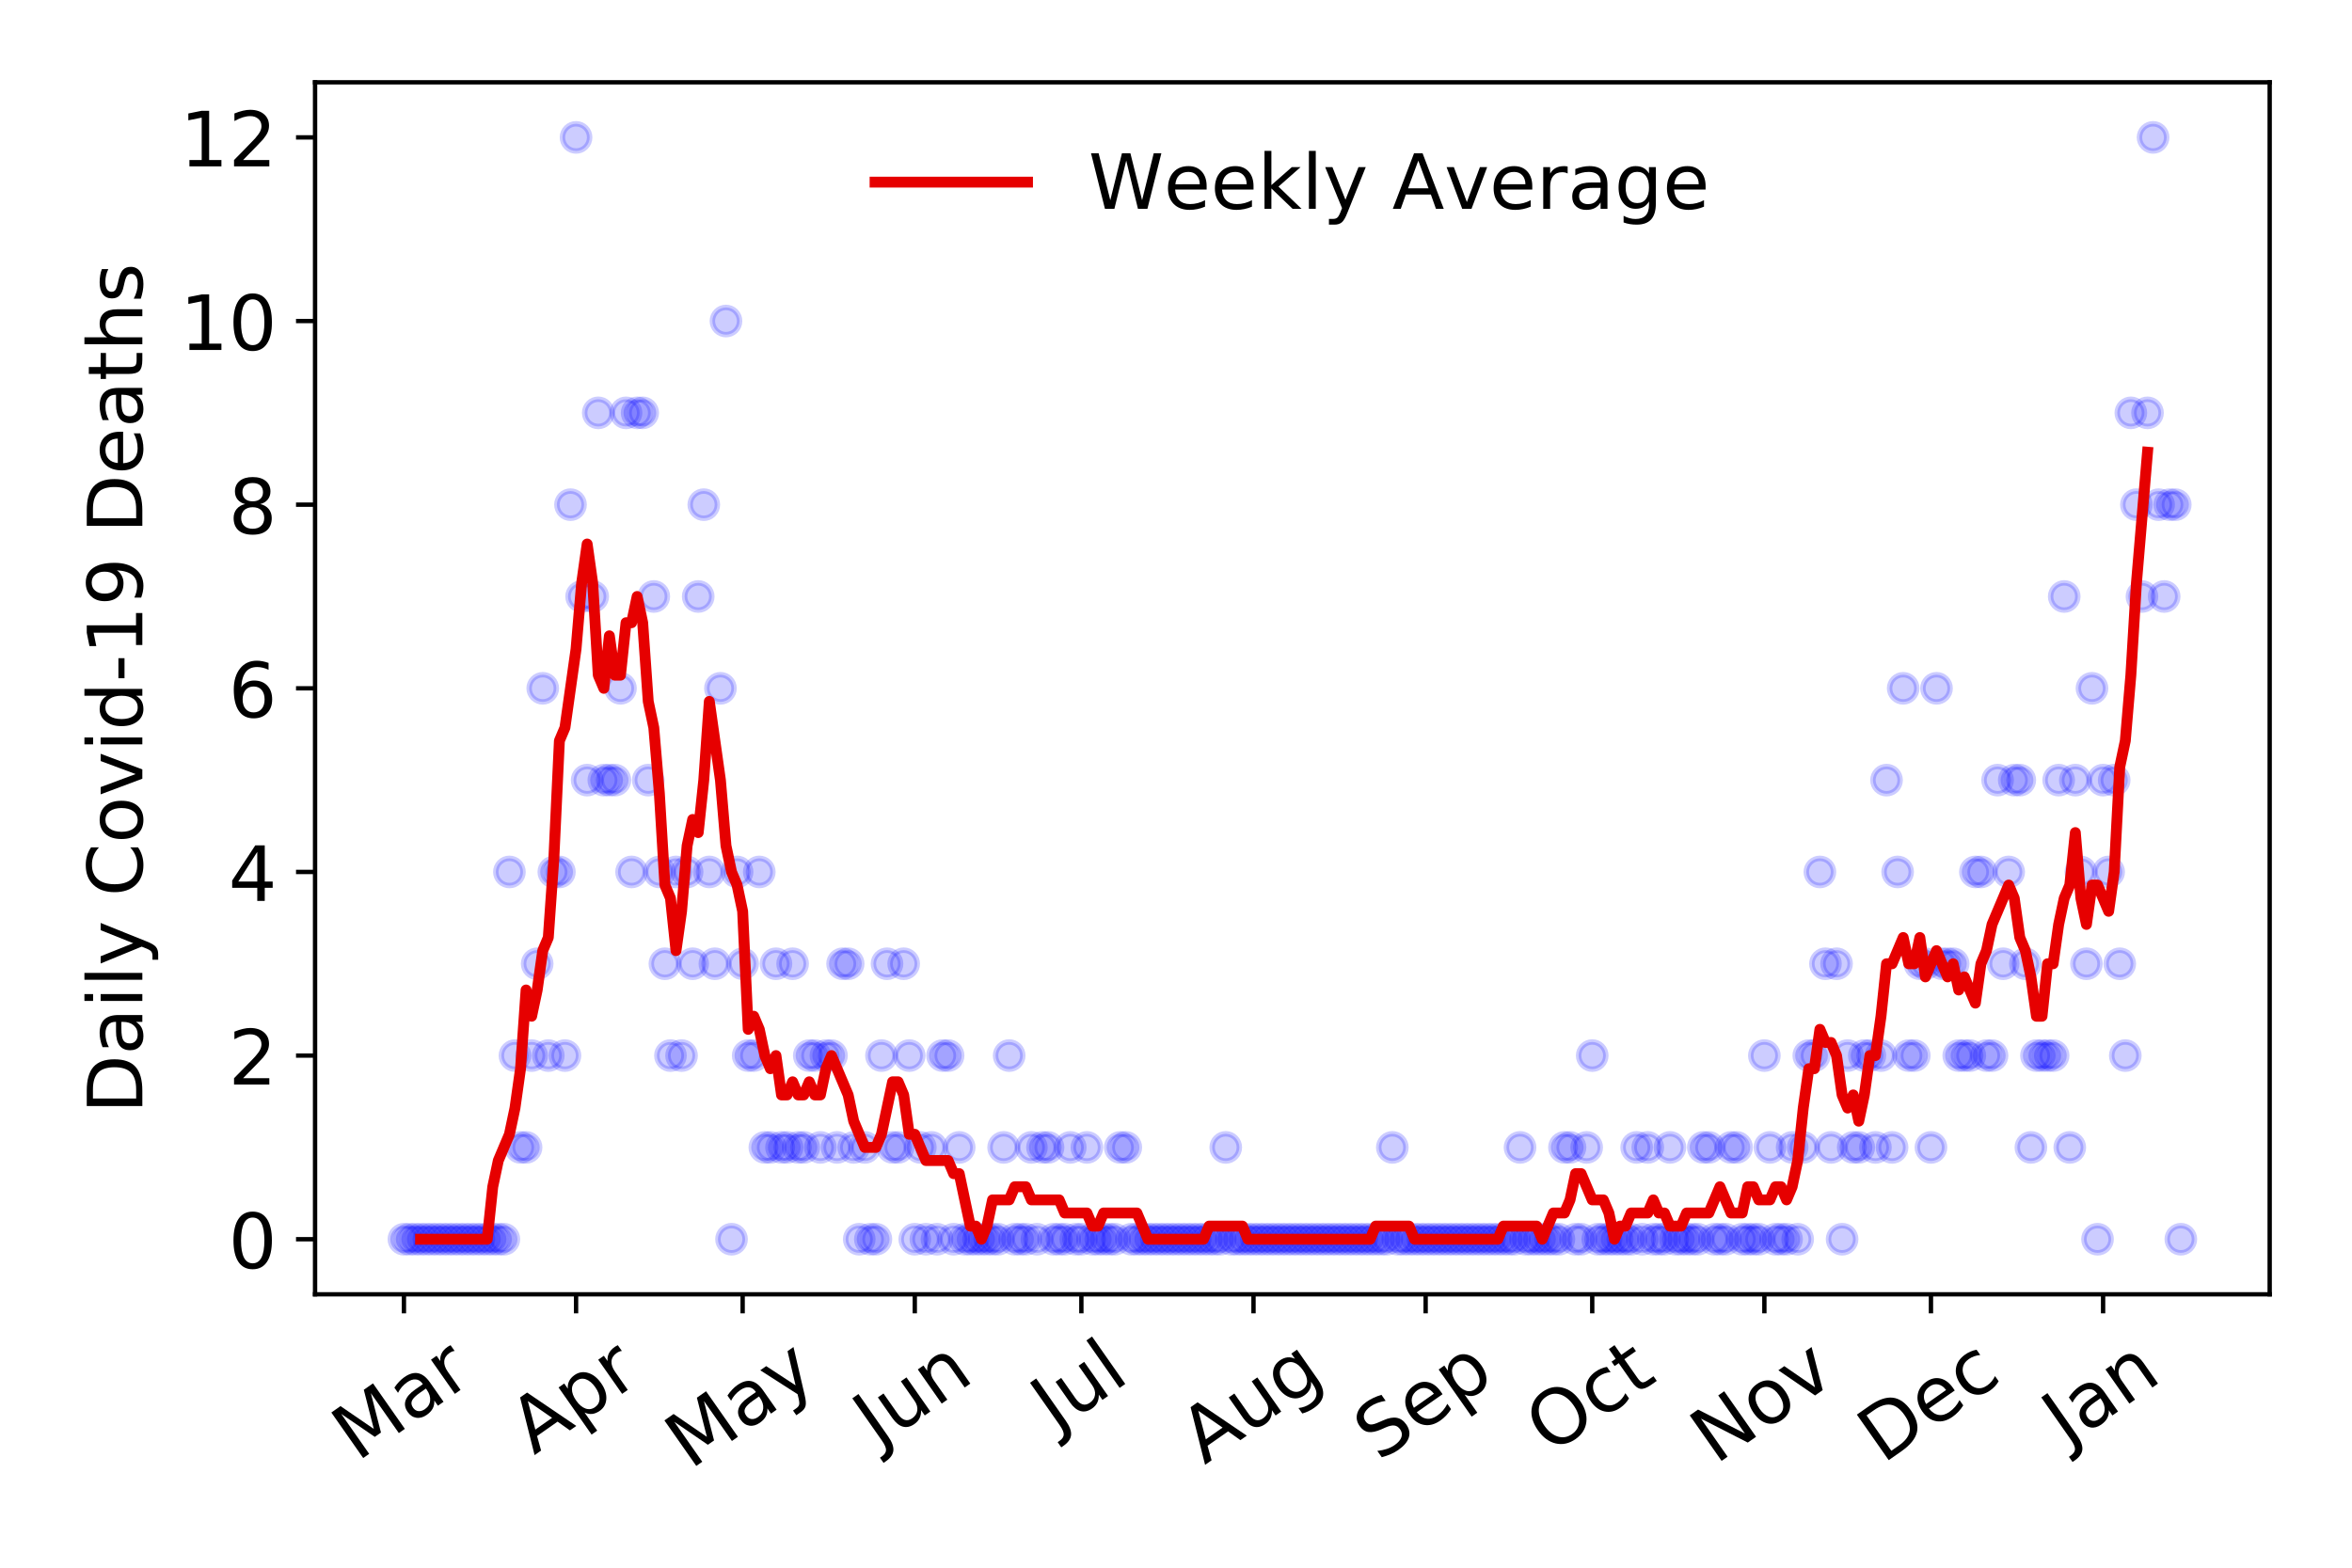 <?xml version="1.0" encoding="utf-8" standalone="no"?>
<!DOCTYPE svg PUBLIC "-//W3C//DTD SVG 1.1//EN"
  "http://www.w3.org/Graphics/SVG/1.1/DTD/svg11.dtd">
<!-- Created with matplotlib (https://matplotlib.org/) -->
<svg height="288pt" version="1.1" viewBox="0 0 432 288" width="432pt" xmlns="http://www.w3.org/2000/svg" xmlns:xlink="http://www.w3.org/1999/xlink">
 <defs>
  <style type="text/css">
*{stroke-linecap:butt;stroke-linejoin:round;}
  </style>
 </defs>
 <g id="figure_1">
  <g id="patch_1">
   <path d="M 0 288 
L 432 288 
L 432 0 
L 0 0 
z
" style="fill:#ffffff;"/>
  </g>
  <g id="axes_1">
   <g id="patch_2">
    <path d="M 57.87 237.778 
L 416.88 237.778 
L 416.88 15.12 
L 57.87 15.12 
z
" style="fill:#ffffff;"/>
   </g>
   <g id="matplotlib.axis_1">
    <g id="xtick_1">
     <g id="line2d_1">
      <defs>
       <path d="M 0 0 
L 0 3.5 
" id="md75c8d1cfe" style="stroke:#000000;stroke-width:0.8;"/>
      </defs>
      <g>
       <use style="stroke:#000000;stroke-width:0.8;" x="74.189" xlink:href="#md75c8d1cfe" y="237.778"/>
      </g>
     </g>
     <g id="text_1">
      <!-- Mar -->
      <defs>
       <path d="M 9.812 72.906 
L 24.516 72.906 
L 43.109 23.297 
L 61.812 72.906 
L 76.516 72.906 
L 76.516 0 
L 66.891 0 
L 66.891 64.016 
L 48.094 14.016 
L 38.188 14.016 
L 19.391 64.016 
L 19.391 0 
L 9.812 0 
z
" id="DejaVuSans-77"/>
       <path d="M 34.281 27.484 
Q 23.391 27.484 19.188 25 
Q 14.984 22.516 14.984 16.5 
Q 14.984 11.719 18.141 8.906 
Q 21.297 6.109 26.703 6.109 
Q 34.188 6.109 38.703 11.406 
Q 43.219 16.703 43.219 25.484 
L 43.219 27.484 
z
M 52.203 31.203 
L 52.203 0 
L 43.219 0 
L 43.219 8.297 
Q 40.141 3.328 35.547 0.953 
Q 30.953 -1.422 24.312 -1.422 
Q 15.922 -1.422 10.953 3.297 
Q 6 8.016 6 15.922 
Q 6 25.141 12.172 29.828 
Q 18.359 34.516 30.609 34.516 
L 43.219 34.516 
L 43.219 35.406 
Q 43.219 41.609 39.141 45 
Q 35.062 48.391 27.688 48.391 
Q 23 48.391 18.547 47.266 
Q 14.109 46.141 10.016 43.891 
L 10.016 52.203 
Q 14.938 54.109 19.578 55.047 
Q 24.219 56 28.609 56 
Q 40.484 56 46.344 49.844 
Q 52.203 43.703 52.203 31.203 
z
" id="DejaVuSans-97"/>
       <path d="M 41.109 46.297 
Q 39.594 47.172 37.812 47.578 
Q 36.031 48 33.891 48 
Q 26.266 48 22.188 43.047 
Q 18.109 38.094 18.109 28.812 
L 18.109 0 
L 9.078 0 
L 9.078 54.688 
L 18.109 54.688 
L 18.109 46.188 
Q 20.953 51.172 25.484 53.578 
Q 30.031 56 36.531 56 
Q 37.453 56 38.578 55.875 
Q 39.703 55.766 41.062 55.516 
z
" id="DejaVuSans-114"/>
      </defs>
      <g transform="translate(65.586 268.643)rotate(-35)scale(0.14 -0.14)">
       <use xlink:href="#DejaVuSans-77"/>
       <use x="86.279" xlink:href="#DejaVuSans-97"/>
       <use x="147.559" xlink:href="#DejaVuSans-114"/>
      </g>
     </g>
    </g>
    <g id="xtick_2">
     <g id="line2d_2">
      <g>
       <use style="stroke:#000000;stroke-width:0.8;" x="105.806" xlink:href="#md75c8d1cfe" y="237.778"/>
      </g>
     </g>
     <g id="text_2">
      <!-- Apr -->
      <defs>
       <path d="M 34.188 63.188 
L 20.797 26.906 
L 47.609 26.906 
z
M 28.609 72.906 
L 39.797 72.906 
L 67.578 0 
L 57.328 0 
L 50.688 18.703 
L 17.828 18.703 
L 11.188 0 
L 0.781 0 
z
" id="DejaVuSans-65"/>
       <path d="M 18.109 8.203 
L 18.109 -20.797 
L 9.078 -20.797 
L 9.078 54.688 
L 18.109 54.688 
L 18.109 46.391 
Q 20.953 51.266 25.266 53.625 
Q 29.594 56 35.594 56 
Q 45.562 56 51.781 48.094 
Q 58.016 40.188 58.016 27.297 
Q 58.016 14.406 51.781 6.484 
Q 45.562 -1.422 35.594 -1.422 
Q 29.594 -1.422 25.266 0.953 
Q 20.953 3.328 18.109 8.203 
z
M 48.688 27.297 
Q 48.688 37.203 44.609 42.844 
Q 40.531 48.484 33.406 48.484 
Q 26.266 48.484 22.188 42.844 
Q 18.109 37.203 18.109 27.297 
Q 18.109 17.391 22.188 11.75 
Q 26.266 6.109 33.406 6.109 
Q 40.531 6.109 44.609 11.75 
Q 48.688 17.391 48.688 27.297 
z
" id="DejaVuSans-112"/>
      </defs>
      <g transform="translate(98.102 267.384)rotate(-35)scale(0.14 -0.14)">
       <use xlink:href="#DejaVuSans-65"/>
       <use x="68.408" xlink:href="#DejaVuSans-112"/>
       <use x="131.885" xlink:href="#DejaVuSans-114"/>
      </g>
     </g>
    </g>
    <g id="xtick_3">
     <g id="line2d_3">
      <g>
       <use style="stroke:#000000;stroke-width:0.8;" x="136.403" xlink:href="#md75c8d1cfe" y="237.778"/>
      </g>
     </g>
     <g id="text_3">
      <!-- May -->
      <defs>
       <path d="M 32.172 -5.078 
Q 28.375 -14.844 24.75 -17.812 
Q 21.141 -20.797 15.094 -20.797 
L 7.906 -20.797 
L 7.906 -13.281 
L 13.188 -13.281 
Q 16.891 -13.281 18.938 -11.516 
Q 21 -9.766 23.484 -3.219 
L 25.094 0.875 
L 2.984 54.688 
L 12.5 54.688 
L 29.594 11.922 
L 46.688 54.688 
L 56.203 54.688 
z
" id="DejaVuSans-121"/>
      </defs>
      <g transform="translate(126.764 270.094)rotate(-35)scale(0.14 -0.14)">
       <use xlink:href="#DejaVuSans-77"/>
       <use x="86.279" xlink:href="#DejaVuSans-97"/>
       <use x="147.559" xlink:href="#DejaVuSans-121"/>
      </g>
     </g>
    </g>
    <g id="xtick_4">
     <g id="line2d_4">
      <g>
       <use style="stroke:#000000;stroke-width:0.8;" x="168.021" xlink:href="#md75c8d1cfe" y="237.778"/>
      </g>
     </g>
     <g id="text_4">
      <!-- Jun -->
      <defs>
       <path d="M 9.812 72.906 
L 19.672 72.906 
L 19.672 5.078 
Q 19.672 -8.109 14.672 -14.062 
Q 9.672 -20.016 -1.422 -20.016 
L -5.172 -20.016 
L -5.172 -11.719 
L -2.094 -11.719 
Q 4.438 -11.719 7.125 -8.047 
Q 9.812 -4.391 9.812 5.078 
z
" id="DejaVuSans-74"/>
       <path d="M 8.5 21.578 
L 8.5 54.688 
L 17.484 54.688 
L 17.484 21.922 
Q 17.484 14.156 20.5 10.266 
Q 23.531 6.391 29.594 6.391 
Q 36.859 6.391 41.078 11.031 
Q 45.312 15.672 45.312 23.688 
L 45.312 54.688 
L 54.297 54.688 
L 54.297 0 
L 45.312 0 
L 45.312 8.406 
Q 42.047 3.422 37.719 1 
Q 33.406 -1.422 27.688 -1.422 
Q 18.266 -1.422 13.375 4.438 
Q 8.5 10.297 8.5 21.578 
z
M 31.109 56 
z
" id="DejaVuSans-117"/>
       <path d="M 54.891 33.016 
L 54.891 0 
L 45.906 0 
L 45.906 32.719 
Q 45.906 40.484 42.875 44.328 
Q 39.844 48.188 33.797 48.188 
Q 26.516 48.188 22.312 43.547 
Q 18.109 38.922 18.109 30.906 
L 18.109 0 
L 9.078 0 
L 9.078 54.688 
L 18.109 54.688 
L 18.109 46.188 
Q 21.344 51.125 25.703 53.562 
Q 30.078 56 35.797 56 
Q 45.219 56 50.047 50.172 
Q 54.891 44.344 54.891 33.016 
z
" id="DejaVuSans-110"/>
      </defs>
      <g transform="translate(161.277 266.039)rotate(-35)scale(0.14 -0.14)">
       <use xlink:href="#DejaVuSans-74"/>
       <use x="29.492" xlink:href="#DejaVuSans-117"/>
       <use x="92.871" xlink:href="#DejaVuSans-110"/>
      </g>
     </g>
    </g>
    <g id="xtick_5">
     <g id="line2d_5">
      <g>
       <use style="stroke:#000000;stroke-width:0.8;" x="198.618" xlink:href="#md75c8d1cfe" y="237.778"/>
      </g>
     </g>
     <g id="text_5">
      <!-- Jul -->
      <defs>
       <path d="M 9.422 75.984 
L 18.406 75.984 
L 18.406 0 
L 9.422 0 
z
" id="DejaVuSans-108"/>
      </defs>
      <g transform="translate(193.916 263.181)rotate(-35)scale(0.14 -0.14)">
       <use xlink:href="#DejaVuSans-74"/>
       <use x="29.492" xlink:href="#DejaVuSans-117"/>
       <use x="92.871" xlink:href="#DejaVuSans-108"/>
      </g>
     </g>
    </g>
    <g id="xtick_6">
     <g id="line2d_6">
      <g>
       <use style="stroke:#000000;stroke-width:0.8;" x="230.236" xlink:href="#md75c8d1cfe" y="237.778"/>
      </g>
     </g>
     <g id="text_6">
      <!-- Aug -->
      <defs>
       <path d="M 45.406 27.984 
Q 45.406 37.75 41.375 43.109 
Q 37.359 48.484 30.078 48.484 
Q 22.859 48.484 18.828 43.109 
Q 14.797 37.75 14.797 27.984 
Q 14.797 18.266 18.828 12.891 
Q 22.859 7.516 30.078 7.516 
Q 37.359 7.516 41.375 12.891 
Q 45.406 18.266 45.406 27.984 
z
M 54.391 6.781 
Q 54.391 -7.172 48.188 -13.984 
Q 42 -20.797 29.203 -20.797 
Q 24.469 -20.797 20.266 -20.094 
Q 16.062 -19.391 12.109 -17.922 
L 12.109 -9.188 
Q 16.062 -11.328 19.922 -12.344 
Q 23.781 -13.375 27.781 -13.375 
Q 36.625 -13.375 41.016 -8.766 
Q 45.406 -4.156 45.406 5.172 
L 45.406 9.625 
Q 42.625 4.781 38.281 2.391 
Q 33.938 0 27.875 0 
Q 17.828 0 11.672 7.656 
Q 5.516 15.328 5.516 27.984 
Q 5.516 40.672 11.672 48.328 
Q 17.828 56 27.875 56 
Q 33.938 56 38.281 53.609 
Q 42.625 51.219 45.406 46.391 
L 45.406 54.688 
L 54.391 54.688 
z
" id="DejaVuSans-103"/>
      </defs>
      <g transform="translate(221.255 269.172)rotate(-35)scale(0.14 -0.14)">
       <use xlink:href="#DejaVuSans-65"/>
       <use x="68.408" xlink:href="#DejaVuSans-117"/>
       <use x="131.787" xlink:href="#DejaVuSans-103"/>
      </g>
     </g>
    </g>
    <g id="xtick_7">
     <g id="line2d_7">
      <g>
       <use style="stroke:#000000;stroke-width:0.8;" x="261.853" xlink:href="#md75c8d1cfe" y="237.778"/>
      </g>
     </g>
     <g id="text_7">
      <!-- Sep -->
      <defs>
       <path d="M 53.516 70.516 
L 53.516 60.891 
Q 47.906 63.578 42.922 64.891 
Q 37.938 66.219 33.297 66.219 
Q 25.25 66.219 20.875 63.094 
Q 16.5 59.969 16.5 54.203 
Q 16.5 49.359 19.406 46.891 
Q 22.312 44.438 30.422 42.922 
L 36.375 41.703 
Q 47.406 39.594 52.656 34.297 
Q 57.906 29 57.906 20.125 
Q 57.906 9.516 50.797 4.047 
Q 43.703 -1.422 29.984 -1.422 
Q 24.812 -1.422 18.969 -0.25 
Q 13.141 0.922 6.891 3.219 
L 6.891 13.375 
Q 12.891 10.016 18.656 8.297 
Q 24.422 6.594 29.984 6.594 
Q 38.422 6.594 43.016 9.906 
Q 47.609 13.234 47.609 19.391 
Q 47.609 24.75 44.312 27.781 
Q 41.016 30.812 33.5 32.328 
L 27.484 33.5 
Q 16.453 35.688 11.516 40.375 
Q 6.594 45.062 6.594 53.422 
Q 6.594 63.094 13.406 68.656 
Q 20.219 74.219 32.172 74.219 
Q 37.312 74.219 42.625 73.281 
Q 47.953 72.359 53.516 70.516 
z
" id="DejaVuSans-83"/>
       <path d="M 56.203 29.594 
L 56.203 25.203 
L 14.891 25.203 
Q 15.484 15.922 20.484 11.062 
Q 25.484 6.203 34.422 6.203 
Q 39.594 6.203 44.453 7.469 
Q 49.312 8.734 54.109 11.281 
L 54.109 2.781 
Q 49.266 0.734 44.188 -0.344 
Q 39.109 -1.422 33.891 -1.422 
Q 20.797 -1.422 13.156 6.188 
Q 5.516 13.812 5.516 26.812 
Q 5.516 40.234 12.766 48.109 
Q 20.016 56 32.328 56 
Q 43.359 56 49.781 48.891 
Q 56.203 41.797 56.203 29.594 
z
M 47.219 32.234 
Q 47.125 39.594 43.094 43.984 
Q 39.062 48.391 32.422 48.391 
Q 24.906 48.391 20.391 44.141 
Q 15.875 39.891 15.188 32.172 
z
" id="DejaVuSans-101"/>
      </defs>
      <g transform="translate(253.26 268.629)rotate(-35)scale(0.14 -0.14)">
       <use xlink:href="#DejaVuSans-83"/>
       <use x="63.477" xlink:href="#DejaVuSans-101"/>
       <use x="125" xlink:href="#DejaVuSans-112"/>
      </g>
     </g>
    </g>
    <g id="xtick_8">
     <g id="line2d_8">
      <g>
       <use style="stroke:#000000;stroke-width:0.8;" x="292.45" xlink:href="#md75c8d1cfe" y="237.778"/>
      </g>
     </g>
     <g id="text_8">
      <!-- Oct -->
      <defs>
       <path d="M 39.406 66.219 
Q 28.656 66.219 22.328 58.203 
Q 16.016 50.203 16.016 36.375 
Q 16.016 22.609 22.328 14.594 
Q 28.656 6.594 39.406 6.594 
Q 50.141 6.594 56.422 14.594 
Q 62.703 22.609 62.703 36.375 
Q 62.703 50.203 56.422 58.203 
Q 50.141 66.219 39.406 66.219 
z
M 39.406 74.219 
Q 54.734 74.219 63.906 63.938 
Q 73.094 53.656 73.094 36.375 
Q 73.094 19.141 63.906 8.859 
Q 54.734 -1.422 39.406 -1.422 
Q 24.031 -1.422 14.812 8.828 
Q 5.609 19.094 5.609 36.375 
Q 5.609 53.656 14.812 63.938 
Q 24.031 74.219 39.406 74.219 
z
" id="DejaVuSans-79"/>
       <path d="M 48.781 52.594 
L 48.781 44.188 
Q 44.969 46.297 41.141 47.344 
Q 37.312 48.391 33.406 48.391 
Q 24.656 48.391 19.812 42.844 
Q 14.984 37.312 14.984 27.297 
Q 14.984 17.281 19.812 11.734 
Q 24.656 6.203 33.406 6.203 
Q 37.312 6.203 41.141 7.25 
Q 44.969 8.297 48.781 10.406 
L 48.781 2.094 
Q 45.016 0.344 40.984 -0.531 
Q 36.969 -1.422 32.422 -1.422 
Q 20.062 -1.422 12.781 6.344 
Q 5.516 14.109 5.516 27.297 
Q 5.516 40.672 12.859 48.328 
Q 20.219 56 33.016 56 
Q 37.156 56 41.109 55.141 
Q 45.062 54.297 48.781 52.594 
z
" id="DejaVuSans-99"/>
       <path d="M 18.312 70.219 
L 18.312 54.688 
L 36.812 54.688 
L 36.812 47.703 
L 18.312 47.703 
L 18.312 18.016 
Q 18.312 11.328 20.141 9.422 
Q 21.969 7.516 27.594 7.516 
L 36.812 7.516 
L 36.812 0 
L 27.594 0 
Q 17.188 0 13.234 3.875 
Q 9.281 7.766 9.281 18.016 
L 9.281 47.703 
L 2.688 47.703 
L 2.688 54.688 
L 9.281 54.688 
L 9.281 70.219 
z
" id="DejaVuSans-116"/>
      </defs>
      <g transform="translate(284.752 267.377)rotate(-35)scale(0.14 -0.14)">
       <use xlink:href="#DejaVuSans-79"/>
       <use x="78.711" xlink:href="#DejaVuSans-99"/>
       <use x="133.691" xlink:href="#DejaVuSans-116"/>
      </g>
     </g>
    </g>
    <g id="xtick_9">
     <g id="line2d_9">
      <g>
       <use style="stroke:#000000;stroke-width:0.8;" x="324.068" xlink:href="#md75c8d1cfe" y="237.778"/>
      </g>
     </g>
     <g id="text_9">
      <!-- Nov -->
      <defs>
       <path d="M 9.812 72.906 
L 23.094 72.906 
L 55.422 11.922 
L 55.422 72.906 
L 64.984 72.906 
L 64.984 0 
L 51.703 0 
L 19.391 60.984 
L 19.391 0 
L 9.812 0 
z
" id="DejaVuSans-78"/>
       <path d="M 30.609 48.391 
Q 23.391 48.391 19.188 42.75 
Q 14.984 37.109 14.984 27.297 
Q 14.984 17.484 19.156 11.844 
Q 23.344 6.203 30.609 6.203 
Q 37.797 6.203 41.984 11.859 
Q 46.188 17.531 46.188 27.297 
Q 46.188 37.016 41.984 42.703 
Q 37.797 48.391 30.609 48.391 
z
M 30.609 56 
Q 42.328 56 49.016 48.375 
Q 55.719 40.766 55.719 27.297 
Q 55.719 13.875 49.016 6.219 
Q 42.328 -1.422 30.609 -1.422 
Q 18.844 -1.422 12.172 6.219 
Q 5.516 13.875 5.516 27.297 
Q 5.516 40.766 12.172 48.375 
Q 18.844 56 30.609 56 
z
" id="DejaVuSans-111"/>
       <path d="M 2.984 54.688 
L 12.5 54.688 
L 29.594 8.797 
L 46.688 54.688 
L 56.203 54.688 
L 35.688 0 
L 23.484 0 
z
" id="DejaVuSans-118"/>
      </defs>
      <g transform="translate(315.091 269.166)rotate(-35)scale(0.14 -0.14)">
       <use xlink:href="#DejaVuSans-78"/>
       <use x="74.805" xlink:href="#DejaVuSans-111"/>
       <use x="135.986" xlink:href="#DejaVuSans-118"/>
      </g>
     </g>
    </g>
    <g id="xtick_10">
     <g id="line2d_10">
      <g>
       <use style="stroke:#000000;stroke-width:0.8;" x="354.665" xlink:href="#md75c8d1cfe" y="237.778"/>
      </g>
     </g>
     <g id="text_10">
      <!-- Dec -->
      <defs>
       <path d="M 19.672 64.797 
L 19.672 8.109 
L 31.594 8.109 
Q 46.688 8.109 53.688 14.938 
Q 60.688 21.781 60.688 36.531 
Q 60.688 51.172 53.688 57.984 
Q 46.688 64.797 31.594 64.797 
z
M 9.812 72.906 
L 30.078 72.906 
Q 51.266 72.906 61.172 64.094 
Q 71.094 55.281 71.094 36.531 
Q 71.094 17.672 61.125 8.828 
Q 51.172 0 30.078 0 
L 9.812 0 
z
" id="DejaVuSans-68"/>
      </defs>
      <g transform="translate(345.785 269.032)rotate(-35)scale(0.14 -0.14)">
       <use xlink:href="#DejaVuSans-68"/>
       <use x="77.002" xlink:href="#DejaVuSans-101"/>
       <use x="138.525" xlink:href="#DejaVuSans-99"/>
      </g>
     </g>
    </g>
    <g id="xtick_11">
     <g id="line2d_11">
      <g>
       <use style="stroke:#000000;stroke-width:0.8;" x="386.283" xlink:href="#md75c8d1cfe" y="237.778"/>
      </g>
     </g>
     <g id="text_11">
      <!-- Jan -->
      <g transform="translate(379.659 265.871)rotate(-35)scale(0.14 -0.14)">
       <use xlink:href="#DejaVuSans-74"/>
       <use x="29.492" xlink:href="#DejaVuSans-97"/>
       <use x="90.771" xlink:href="#DejaVuSans-110"/>
      </g>
     </g>
    </g>
   </g>
   <g id="matplotlib.axis_2">
    <g id="ytick_1">
     <g id="line2d_12">
      <defs>
       <path d="M 0 0 
L -3.5 0 
" id="mf0216b5c83" style="stroke:#000000;stroke-width:0.8;"/>
      </defs>
      <g>
       <use style="stroke:#000000;stroke-width:0.8;" x="57.87" xlink:href="#mf0216b5c83" y="227.657"/>
      </g>
     </g>
     <g id="text_12">
      <!-- 0 -->
      <defs>
       <path d="M 31.781 66.406 
Q 24.172 66.406 20.328 58.906 
Q 16.5 51.422 16.5 36.375 
Q 16.5 21.391 20.328 13.891 
Q 24.172 6.391 31.781 6.391 
Q 39.453 6.391 43.281 13.891 
Q 47.125 21.391 47.125 36.375 
Q 47.125 51.422 43.281 58.906 
Q 39.453 66.406 31.781 66.406 
z
M 31.781 74.219 
Q 44.047 74.219 50.516 64.516 
Q 56.984 54.828 56.984 36.375 
Q 56.984 17.969 50.516 8.266 
Q 44.047 -1.422 31.781 -1.422 
Q 19.531 -1.422 13.062 8.266 
Q 6.594 17.969 6.594 36.375 
Q 6.594 54.828 13.062 64.516 
Q 19.531 74.219 31.781 74.219 
z
" id="DejaVuSans-48"/>
      </defs>
      <g transform="translate(41.962 232.976)scale(0.14 -0.14)">
       <use xlink:href="#DejaVuSans-48"/>
      </g>
     </g>
    </g>
    <g id="ytick_2">
     <g id="line2d_13">
      <g>
       <use style="stroke:#000000;stroke-width:0.8;" x="57.87" xlink:href="#mf0216b5c83" y="193.921"/>
      </g>
     </g>
     <g id="text_13">
      <!-- 2 -->
      <defs>
       <path d="M 19.188 8.297 
L 53.609 8.297 
L 53.609 0 
L 7.328 0 
L 7.328 8.297 
Q 12.938 14.109 22.625 23.891 
Q 32.328 33.688 34.812 36.531 
Q 39.547 41.844 41.422 45.531 
Q 43.312 49.219 43.312 52.781 
Q 43.312 58.594 39.234 62.25 
Q 35.156 65.922 28.609 65.922 
Q 23.969 65.922 18.812 64.312 
Q 13.672 62.703 7.812 59.422 
L 7.812 69.391 
Q 13.766 71.781 18.938 73 
Q 24.125 74.219 28.422 74.219 
Q 39.75 74.219 46.484 68.547 
Q 53.219 62.891 53.219 53.422 
Q 53.219 48.922 51.531 44.891 
Q 49.859 40.875 45.406 35.406 
Q 44.188 33.984 37.641 27.219 
Q 31.109 20.453 19.188 8.297 
z
" id="DejaVuSans-50"/>
      </defs>
      <g transform="translate(41.962 199.24)scale(0.14 -0.14)">
       <use xlink:href="#DejaVuSans-50"/>
      </g>
     </g>
    </g>
    <g id="ytick_3">
     <g id="line2d_14">
      <g>
       <use style="stroke:#000000;stroke-width:0.8;" x="57.87" xlink:href="#mf0216b5c83" y="160.185"/>
      </g>
     </g>
     <g id="text_14">
      <!-- 4 -->
      <defs>
       <path d="M 37.797 64.312 
L 12.891 25.391 
L 37.797 25.391 
z
M 35.203 72.906 
L 47.609 72.906 
L 47.609 25.391 
L 58.016 25.391 
L 58.016 17.188 
L 47.609 17.188 
L 47.609 0 
L 37.797 0 
L 37.797 17.188 
L 4.891 17.188 
L 4.891 26.703 
z
" id="DejaVuSans-52"/>
      </defs>
      <g transform="translate(41.962 165.504)scale(0.14 -0.14)">
       <use xlink:href="#DejaVuSans-52"/>
      </g>
     </g>
    </g>
    <g id="ytick_4">
     <g id="line2d_15">
      <g>
       <use style="stroke:#000000;stroke-width:0.8;" x="57.87" xlink:href="#mf0216b5c83" y="126.449"/>
      </g>
     </g>
     <g id="text_15">
      <!-- 6 -->
      <defs>
       <path d="M 33.016 40.375 
Q 26.375 40.375 22.484 35.828 
Q 18.609 31.297 18.609 23.391 
Q 18.609 15.531 22.484 10.953 
Q 26.375 6.391 33.016 6.391 
Q 39.656 6.391 43.531 10.953 
Q 47.406 15.531 47.406 23.391 
Q 47.406 31.297 43.531 35.828 
Q 39.656 40.375 33.016 40.375 
z
M 52.594 71.297 
L 52.594 62.312 
Q 48.875 64.062 45.094 64.984 
Q 41.312 65.922 37.594 65.922 
Q 27.828 65.922 22.672 59.328 
Q 17.531 52.734 16.797 39.406 
Q 19.672 43.656 24.016 45.922 
Q 28.375 48.188 33.594 48.188 
Q 44.578 48.188 50.953 41.516 
Q 57.328 34.859 57.328 23.391 
Q 57.328 12.156 50.688 5.359 
Q 44.047 -1.422 33.016 -1.422 
Q 20.359 -1.422 13.672 8.266 
Q 6.984 17.969 6.984 36.375 
Q 6.984 53.656 15.188 63.938 
Q 23.391 74.219 37.203 74.219 
Q 40.922 74.219 44.703 73.484 
Q 48.484 72.75 52.594 71.297 
z
" id="DejaVuSans-54"/>
      </defs>
      <g transform="translate(41.962 131.768)scale(0.14 -0.14)">
       <use xlink:href="#DejaVuSans-54"/>
      </g>
     </g>
    </g>
    <g id="ytick_5">
     <g id="line2d_16">
      <g>
       <use style="stroke:#000000;stroke-width:0.8;" x="57.87" xlink:href="#mf0216b5c83" y="92.713"/>
      </g>
     </g>
     <g id="text_16">
      <!-- 8 -->
      <defs>
       <path d="M 31.781 34.625 
Q 24.75 34.625 20.719 30.859 
Q 16.703 27.094 16.703 20.516 
Q 16.703 13.922 20.719 10.156 
Q 24.75 6.391 31.781 6.391 
Q 38.812 6.391 42.859 10.172 
Q 46.922 13.969 46.922 20.516 
Q 46.922 27.094 42.891 30.859 
Q 38.875 34.625 31.781 34.625 
z
M 21.922 38.812 
Q 15.578 40.375 12.031 44.719 
Q 8.5 49.078 8.5 55.328 
Q 8.5 64.062 14.719 69.141 
Q 20.953 74.219 31.781 74.219 
Q 42.672 74.219 48.875 69.141 
Q 55.078 64.062 55.078 55.328 
Q 55.078 49.078 51.531 44.719 
Q 48 40.375 41.703 38.812 
Q 48.828 37.156 52.797 32.312 
Q 56.781 27.484 56.781 20.516 
Q 56.781 9.906 50.312 4.234 
Q 43.844 -1.422 31.781 -1.422 
Q 19.734 -1.422 13.25 4.234 
Q 6.781 9.906 6.781 20.516 
Q 6.781 27.484 10.781 32.312 
Q 14.797 37.156 21.922 38.812 
z
M 18.312 54.391 
Q 18.312 48.734 21.844 45.562 
Q 25.391 42.391 31.781 42.391 
Q 38.141 42.391 41.719 45.562 
Q 45.312 48.734 45.312 54.391 
Q 45.312 60.062 41.719 63.234 
Q 38.141 66.406 31.781 66.406 
Q 25.391 66.406 21.844 63.234 
Q 18.312 60.062 18.312 54.391 
z
" id="DejaVuSans-56"/>
      </defs>
      <g transform="translate(41.962 98.032)scale(0.14 -0.14)">
       <use xlink:href="#DejaVuSans-56"/>
      </g>
     </g>
    </g>
    <g id="ytick_6">
     <g id="line2d_17">
      <g>
       <use style="stroke:#000000;stroke-width:0.8;" x="57.87" xlink:href="#mf0216b5c83" y="58.977"/>
      </g>
     </g>
     <g id="text_17">
      <!-- 10 -->
      <defs>
       <path d="M 12.406 8.297 
L 28.516 8.297 
L 28.516 63.922 
L 10.984 60.406 
L 10.984 69.391 
L 28.422 72.906 
L 38.281 72.906 
L 38.281 8.297 
L 54.391 8.297 
L 54.391 0 
L 12.406 0 
z
" id="DejaVuSans-49"/>
      </defs>
      <g transform="translate(33.055 64.296)scale(0.14 -0.14)">
       <use xlink:href="#DejaVuSans-49"/>
       <use x="63.623" xlink:href="#DejaVuSans-48"/>
      </g>
     </g>
    </g>
    <g id="ytick_7">
     <g id="line2d_18">
      <g>
       <use style="stroke:#000000;stroke-width:0.8;" x="57.87" xlink:href="#mf0216b5c83" y="25.241"/>
      </g>
     </g>
     <g id="text_18">
      <!-- 12 -->
      <g transform="translate(33.055 30.56)scale(0.14 -0.14)">
       <use xlink:href="#DejaVuSans-49"/>
       <use x="63.623" xlink:href="#DejaVuSans-50"/>
      </g>
     </g>
    </g>
    <g id="text_19">
     <!-- Daily Covid-19 Deaths -->
     <defs>
      <path d="M 9.422 54.688 
L 18.406 54.688 
L 18.406 0 
L 9.422 0 
z
M 9.422 75.984 
L 18.406 75.984 
L 18.406 64.594 
L 9.422 64.594 
z
" id="DejaVuSans-105"/>
      <path id="DejaVuSans-32"/>
      <path d="M 64.406 67.281 
L 64.406 56.891 
Q 59.422 61.531 53.781 63.812 
Q 48.141 66.109 41.797 66.109 
Q 29.297 66.109 22.656 58.469 
Q 16.016 50.828 16.016 36.375 
Q 16.016 21.969 22.656 14.328 
Q 29.297 6.688 41.797 6.688 
Q 48.141 6.688 53.781 8.984 
Q 59.422 11.281 64.406 15.922 
L 64.406 5.609 
Q 59.234 2.094 53.438 0.328 
Q 47.656 -1.422 41.219 -1.422 
Q 24.656 -1.422 15.125 8.703 
Q 5.609 18.844 5.609 36.375 
Q 5.609 53.953 15.125 64.078 
Q 24.656 74.219 41.219 74.219 
Q 47.75 74.219 53.531 72.484 
Q 59.328 70.75 64.406 67.281 
z
" id="DejaVuSans-67"/>
      <path d="M 45.406 46.391 
L 45.406 75.984 
L 54.391 75.984 
L 54.391 0 
L 45.406 0 
L 45.406 8.203 
Q 42.578 3.328 38.25 0.953 
Q 33.938 -1.422 27.875 -1.422 
Q 17.969 -1.422 11.734 6.484 
Q 5.516 14.406 5.516 27.297 
Q 5.516 40.188 11.734 48.094 
Q 17.969 56 27.875 56 
Q 33.938 56 38.25 53.625 
Q 42.578 51.266 45.406 46.391 
z
M 14.797 27.297 
Q 14.797 17.391 18.875 11.75 
Q 22.953 6.109 30.078 6.109 
Q 37.203 6.109 41.297 11.75 
Q 45.406 17.391 45.406 27.297 
Q 45.406 37.203 41.297 42.844 
Q 37.203 48.484 30.078 48.484 
Q 22.953 48.484 18.875 42.844 
Q 14.797 37.203 14.797 27.297 
z
" id="DejaVuSans-100"/>
      <path d="M 4.891 31.391 
L 31.203 31.391 
L 31.203 23.391 
L 4.891 23.391 
z
" id="DejaVuSans-45"/>
      <path d="M 10.984 1.516 
L 10.984 10.5 
Q 14.703 8.734 18.5 7.812 
Q 22.312 6.891 25.984 6.891 
Q 35.75 6.891 40.891 13.453 
Q 46.047 20.016 46.781 33.406 
Q 43.953 29.203 39.594 26.953 
Q 35.25 24.703 29.984 24.703 
Q 19.047 24.703 12.672 31.312 
Q 6.297 37.938 6.297 49.422 
Q 6.297 60.641 12.938 67.422 
Q 19.578 74.219 30.609 74.219 
Q 43.266 74.219 49.922 64.516 
Q 56.594 54.828 56.594 36.375 
Q 56.594 19.141 48.406 8.859 
Q 40.234 -1.422 26.422 -1.422 
Q 22.703 -1.422 18.891 -0.688 
Q 15.094 0.047 10.984 1.516 
z
M 30.609 32.422 
Q 37.25 32.422 41.125 36.953 
Q 45.016 41.5 45.016 49.422 
Q 45.016 57.281 41.125 61.844 
Q 37.25 66.406 30.609 66.406 
Q 23.969 66.406 20.094 61.844 
Q 16.219 57.281 16.219 49.422 
Q 16.219 41.5 20.094 36.953 
Q 23.969 32.422 30.609 32.422 
z
" id="DejaVuSans-57"/>
      <path d="M 54.891 33.016 
L 54.891 0 
L 45.906 0 
L 45.906 32.719 
Q 45.906 40.484 42.875 44.328 
Q 39.844 48.188 33.797 48.188 
Q 26.516 48.188 22.312 43.547 
Q 18.109 38.922 18.109 30.906 
L 18.109 0 
L 9.078 0 
L 9.078 75.984 
L 18.109 75.984 
L 18.109 46.188 
Q 21.344 51.125 25.703 53.562 
Q 30.078 56 35.797 56 
Q 45.219 56 50.047 50.172 
Q 54.891 44.344 54.891 33.016 
z
" id="DejaVuSans-104"/>
      <path d="M 44.281 53.078 
L 44.281 44.578 
Q 40.484 46.531 36.375 47.5 
Q 32.281 48.484 27.875 48.484 
Q 21.188 48.484 17.844 46.438 
Q 14.5 44.391 14.5 40.281 
Q 14.5 37.156 16.891 35.375 
Q 19.281 33.594 26.516 31.984 
L 29.594 31.297 
Q 39.156 29.25 43.188 25.516 
Q 47.219 21.781 47.219 15.094 
Q 47.219 7.469 41.188 3.016 
Q 35.156 -1.422 24.609 -1.422 
Q 20.219 -1.422 15.453 -0.562 
Q 10.688 0.297 5.422 2 
L 5.422 11.281 
Q 10.406 8.688 15.234 7.391 
Q 20.062 6.109 24.812 6.109 
Q 31.156 6.109 34.562 8.281 
Q 37.984 10.453 37.984 14.406 
Q 37.984 18.062 35.516 20.016 
Q 33.062 21.969 24.703 23.781 
L 21.578 24.516 
Q 13.234 26.266 9.516 29.906 
Q 5.812 33.547 5.812 39.891 
Q 5.812 47.609 11.281 51.797 
Q 16.75 56 26.812 56 
Q 31.781 56 36.172 55.266 
Q 40.578 54.547 44.281 53.078 
z
" id="DejaVuSans-115"/>
     </defs>
     <g transform="translate(26.143 204.56)rotate(-90)scale(0.14 -0.14)">
      <use xlink:href="#DejaVuSans-68"/>
      <use x="77.002" xlink:href="#DejaVuSans-97"/>
      <use x="138.281" xlink:href="#DejaVuSans-105"/>
      <use x="166.064" xlink:href="#DejaVuSans-108"/>
      <use x="193.848" xlink:href="#DejaVuSans-121"/>
      <use x="253.027" xlink:href="#DejaVuSans-32"/>
      <use x="284.814" xlink:href="#DejaVuSans-67"/>
      <use x="354.639" xlink:href="#DejaVuSans-111"/>
      <use x="415.82" xlink:href="#DejaVuSans-118"/>
      <use x="475" xlink:href="#DejaVuSans-105"/>
      <use x="502.783" xlink:href="#DejaVuSans-100"/>
      <use x="566.26" xlink:href="#DejaVuSans-45"/>
      <use x="602.344" xlink:href="#DejaVuSans-49"/>
      <use x="665.967" xlink:href="#DejaVuSans-57"/>
      <use x="729.59" xlink:href="#DejaVuSans-32"/>
      <use x="761.377" xlink:href="#DejaVuSans-68"/>
      <use x="838.379" xlink:href="#DejaVuSans-101"/>
      <use x="899.902" xlink:href="#DejaVuSans-97"/>
      <use x="961.182" xlink:href="#DejaVuSans-116"/>
      <use x="1000.391" xlink:href="#DejaVuSans-104"/>
      <use x="1063.77" xlink:href="#DejaVuSans-115"/>
     </g>
    </g>
   </g>
   <g id="line2d_19">
    <defs>
     <path d="M 0 2.5 
C 0.663 2.5 1.299 2.237 1.768 1.768 
C 2.237 1.299 2.5 0.663 2.5 0 
C 2.5 -0.663 2.237 -1.299 1.768 -1.768 
C 1.299 -2.237 0.663 -2.5 0 -2.5 
C -0.663 -2.5 -1.299 -2.237 -1.768 -1.768 
C -2.237 -1.299 -2.5 -0.663 -2.5 0 
C -2.5 0.663 -2.237 1.299 -1.768 1.768 
C -1.299 2.237 -0.663 2.5 0 2.5 
z
" id="md80465b09b" style="stroke:#0000ff;stroke-opacity:0.2;"/>
    </defs>
    <g clip-path="url(#peb188f6aea)">
     <use style="fill:#0000ff;fill-opacity:0.2;stroke:#0000ff;stroke-opacity:0.2;" x="74.189" xlink:href="#md80465b09b" y="227.657"/>
     <use style="fill:#0000ff;fill-opacity:0.2;stroke:#0000ff;stroke-opacity:0.2;" x="75.209" xlink:href="#md80465b09b" y="227.657"/>
     <use style="fill:#0000ff;fill-opacity:0.2;stroke:#0000ff;stroke-opacity:0.2;" x="76.228" xlink:href="#md80465b09b" y="227.657"/>
     <use style="fill:#0000ff;fill-opacity:0.2;stroke:#0000ff;stroke-opacity:0.2;" x="77.248" xlink:href="#md80465b09b" y="227.657"/>
     <use style="fill:#0000ff;fill-opacity:0.2;stroke:#0000ff;stroke-opacity:0.2;" x="78.268" xlink:href="#md80465b09b" y="227.657"/>
     <use style="fill:#0000ff;fill-opacity:0.2;stroke:#0000ff;stroke-opacity:0.2;" x="79.288" xlink:href="#md80465b09b" y="227.657"/>
     <use style="fill:#0000ff;fill-opacity:0.2;stroke:#0000ff;stroke-opacity:0.2;" x="80.308" xlink:href="#md80465b09b" y="227.657"/>
     <use style="fill:#0000ff;fill-opacity:0.2;stroke:#0000ff;stroke-opacity:0.2;" x="81.328" xlink:href="#md80465b09b" y="227.657"/>
     <use style="fill:#0000ff;fill-opacity:0.2;stroke:#0000ff;stroke-opacity:0.2;" x="82.348" xlink:href="#md80465b09b" y="227.657"/>
     <use style="fill:#0000ff;fill-opacity:0.2;stroke:#0000ff;stroke-opacity:0.2;" x="83.368" xlink:href="#md80465b09b" y="227.657"/>
     <use style="fill:#0000ff;fill-opacity:0.2;stroke:#0000ff;stroke-opacity:0.2;" x="84.388" xlink:href="#md80465b09b" y="227.657"/>
     <use style="fill:#0000ff;fill-opacity:0.2;stroke:#0000ff;stroke-opacity:0.2;" x="85.408" xlink:href="#md80465b09b" y="227.657"/>
     <use style="fill:#0000ff;fill-opacity:0.2;stroke:#0000ff;stroke-opacity:0.2;" x="86.428" xlink:href="#md80465b09b" y="227.657"/>
     <use style="fill:#0000ff;fill-opacity:0.2;stroke:#0000ff;stroke-opacity:0.2;" x="87.448" xlink:href="#md80465b09b" y="227.657"/>
     <use style="fill:#0000ff;fill-opacity:0.2;stroke:#0000ff;stroke-opacity:0.2;" x="88.467" xlink:href="#md80465b09b" y="227.657"/>
     <use style="fill:#0000ff;fill-opacity:0.2;stroke:#0000ff;stroke-opacity:0.2;" x="89.487" xlink:href="#md80465b09b" y="227.657"/>
     <use style="fill:#0000ff;fill-opacity:0.2;stroke:#0000ff;stroke-opacity:0.2;" x="90.507" xlink:href="#md80465b09b" y="227.657"/>
     <use style="fill:#0000ff;fill-opacity:0.2;stroke:#0000ff;stroke-opacity:0.2;" x="91.527" xlink:href="#md80465b09b" y="227.657"/>
     <use style="fill:#0000ff;fill-opacity:0.2;stroke:#0000ff;stroke-opacity:0.2;" x="92.547" xlink:href="#md80465b09b" y="227.657"/>
     <use style="fill:#0000ff;fill-opacity:0.2;stroke:#0000ff;stroke-opacity:0.2;" x="93.567" xlink:href="#md80465b09b" y="160.185"/>
     <use style="fill:#0000ff;fill-opacity:0.2;stroke:#0000ff;stroke-opacity:0.2;" x="94.587" xlink:href="#md80465b09b" y="193.921"/>
     <use style="fill:#0000ff;fill-opacity:0.2;stroke:#0000ff;stroke-opacity:0.2;" x="95.607" xlink:href="#md80465b09b" y="210.789"/>
     <use style="fill:#0000ff;fill-opacity:0.2;stroke:#0000ff;stroke-opacity:0.2;" x="96.627" xlink:href="#md80465b09b" y="210.789"/>
     <use style="fill:#0000ff;fill-opacity:0.2;stroke:#0000ff;stroke-opacity:0.2;" x="97.647" xlink:href="#md80465b09b" y="193.921"/>
     <use style="fill:#0000ff;fill-opacity:0.2;stroke:#0000ff;stroke-opacity:0.2;" x="98.667" xlink:href="#md80465b09b" y="177.053"/>
     <use style="fill:#0000ff;fill-opacity:0.2;stroke:#0000ff;stroke-opacity:0.2;" x="99.687" xlink:href="#md80465b09b" y="126.449"/>
     <use style="fill:#0000ff;fill-opacity:0.2;stroke:#0000ff;stroke-opacity:0.2;" x="100.706" xlink:href="#md80465b09b" y="193.921"/>
     <use style="fill:#0000ff;fill-opacity:0.2;stroke:#0000ff;stroke-opacity:0.2;" x="101.726" xlink:href="#md80465b09b" y="160.185"/>
     <use style="fill:#0000ff;fill-opacity:0.2;stroke:#0000ff;stroke-opacity:0.2;" x="102.746" xlink:href="#md80465b09b" y="160.185"/>
     <use style="fill:#0000ff;fill-opacity:0.2;stroke:#0000ff;stroke-opacity:0.2;" x="103.766" xlink:href="#md80465b09b" y="193.921"/>
     <use style="fill:#0000ff;fill-opacity:0.2;stroke:#0000ff;stroke-opacity:0.2;" x="104.786" xlink:href="#md80465b09b" y="92.713"/>
     <use style="fill:#0000ff;fill-opacity:0.2;stroke:#0000ff;stroke-opacity:0.2;" x="105.806" xlink:href="#md80465b09b" y="25.241"/>
     <use style="fill:#0000ff;fill-opacity:0.2;stroke:#0000ff;stroke-opacity:0.2;" x="106.826" xlink:href="#md80465b09b" y="109.581"/>
     <use style="fill:#0000ff;fill-opacity:0.2;stroke:#0000ff;stroke-opacity:0.2;" x="107.846" xlink:href="#md80465b09b" y="143.317"/>
     <use style="fill:#0000ff;fill-opacity:0.2;stroke:#0000ff;stroke-opacity:0.2;" x="108.866" xlink:href="#md80465b09b" y="109.581"/>
     <use style="fill:#0000ff;fill-opacity:0.2;stroke:#0000ff;stroke-opacity:0.2;" x="109.886" xlink:href="#md80465b09b" y="75.845"/>
     <use style="fill:#0000ff;fill-opacity:0.2;stroke:#0000ff;stroke-opacity:0.2;" x="110.906" xlink:href="#md80465b09b" y="143.317"/>
     <use style="fill:#0000ff;fill-opacity:0.2;stroke:#0000ff;stroke-opacity:0.2;" x="111.925" xlink:href="#md80465b09b" y="143.317"/>
     <use style="fill:#0000ff;fill-opacity:0.2;stroke:#0000ff;stroke-opacity:0.2;" x="112.945" xlink:href="#md80465b09b" y="143.317"/>
     <use style="fill:#0000ff;fill-opacity:0.2;stroke:#0000ff;stroke-opacity:0.2;" x="113.965" xlink:href="#md80465b09b" y="126.449"/>
     <use style="fill:#0000ff;fill-opacity:0.2;stroke:#0000ff;stroke-opacity:0.2;" x="114.985" xlink:href="#md80465b09b" y="75.845"/>
     <use style="fill:#0000ff;fill-opacity:0.2;stroke:#0000ff;stroke-opacity:0.2;" x="116.005" xlink:href="#md80465b09b" y="160.185"/>
     <use style="fill:#0000ff;fill-opacity:0.2;stroke:#0000ff;stroke-opacity:0.2;" x="117.025" xlink:href="#md80465b09b" y="75.845"/>
     <use style="fill:#0000ff;fill-opacity:0.2;stroke:#0000ff;stroke-opacity:0.2;" x="118.045" xlink:href="#md80465b09b" y="75.845"/>
     <use style="fill:#0000ff;fill-opacity:0.2;stroke:#0000ff;stroke-opacity:0.2;" x="119.065" xlink:href="#md80465b09b" y="143.317"/>
     <use style="fill:#0000ff;fill-opacity:0.2;stroke:#0000ff;stroke-opacity:0.2;" x="120.085" xlink:href="#md80465b09b" y="109.581"/>
     <use style="fill:#0000ff;fill-opacity:0.2;stroke:#0000ff;stroke-opacity:0.2;" x="121.105" xlink:href="#md80465b09b" y="160.185"/>
     <use style="fill:#0000ff;fill-opacity:0.2;stroke:#0000ff;stroke-opacity:0.2;" x="122.125" xlink:href="#md80465b09b" y="177.053"/>
     <use style="fill:#0000ff;fill-opacity:0.2;stroke:#0000ff;stroke-opacity:0.2;" x="123.145" xlink:href="#md80465b09b" y="193.921"/>
     <use style="fill:#0000ff;fill-opacity:0.2;stroke:#0000ff;stroke-opacity:0.2;" x="124.164" xlink:href="#md80465b09b" y="160.185"/>
     <use style="fill:#0000ff;fill-opacity:0.2;stroke:#0000ff;stroke-opacity:0.2;" x="125.184" xlink:href="#md80465b09b" y="193.921"/>
     <use style="fill:#0000ff;fill-opacity:0.2;stroke:#0000ff;stroke-opacity:0.2;" x="126.204" xlink:href="#md80465b09b" y="160.185"/>
     <use style="fill:#0000ff;fill-opacity:0.2;stroke:#0000ff;stroke-opacity:0.2;" x="127.224" xlink:href="#md80465b09b" y="177.053"/>
     <use style="fill:#0000ff;fill-opacity:0.2;stroke:#0000ff;stroke-opacity:0.2;" x="128.244" xlink:href="#md80465b09b" y="109.581"/>
     <use style="fill:#0000ff;fill-opacity:0.2;stroke:#0000ff;stroke-opacity:0.2;" x="129.264" xlink:href="#md80465b09b" y="92.713"/>
     <use style="fill:#0000ff;fill-opacity:0.2;stroke:#0000ff;stroke-opacity:0.2;" x="130.284" xlink:href="#md80465b09b" y="160.185"/>
     <use style="fill:#0000ff;fill-opacity:0.2;stroke:#0000ff;stroke-opacity:0.2;" x="131.304" xlink:href="#md80465b09b" y="177.053"/>
     <use style="fill:#0000ff;fill-opacity:0.2;stroke:#0000ff;stroke-opacity:0.2;" x="132.324" xlink:href="#md80465b09b" y="126.449"/>
     <use style="fill:#0000ff;fill-opacity:0.2;stroke:#0000ff;stroke-opacity:0.2;" x="133.344" xlink:href="#md80465b09b" y="58.977"/>
     <use style="fill:#0000ff;fill-opacity:0.2;stroke:#0000ff;stroke-opacity:0.2;" x="134.364" xlink:href="#md80465b09b" y="227.657"/>
     <use style="fill:#0000ff;fill-opacity:0.2;stroke:#0000ff;stroke-opacity:0.2;" x="135.384" xlink:href="#md80465b09b" y="160.185"/>
     <use style="fill:#0000ff;fill-opacity:0.2;stroke:#0000ff;stroke-opacity:0.2;" x="136.403" xlink:href="#md80465b09b" y="177.053"/>
     <use style="fill:#0000ff;fill-opacity:0.2;stroke:#0000ff;stroke-opacity:0.2;" x="137.423" xlink:href="#md80465b09b" y="193.921"/>
     <use style="fill:#0000ff;fill-opacity:0.2;stroke:#0000ff;stroke-opacity:0.2;" x="138.443" xlink:href="#md80465b09b" y="193.921"/>
     <use style="fill:#0000ff;fill-opacity:0.2;stroke:#0000ff;stroke-opacity:0.2;" x="139.463" xlink:href="#md80465b09b" y="160.185"/>
     <use style="fill:#0000ff;fill-opacity:0.2;stroke:#0000ff;stroke-opacity:0.2;" x="140.483" xlink:href="#md80465b09b" y="210.789"/>
     <use style="fill:#0000ff;fill-opacity:0.2;stroke:#0000ff;stroke-opacity:0.2;" x="141.503" xlink:href="#md80465b09b" y="210.789"/>
     <use style="fill:#0000ff;fill-opacity:0.2;stroke:#0000ff;stroke-opacity:0.2;" x="142.523" xlink:href="#md80465b09b" y="177.053"/>
     <use style="fill:#0000ff;fill-opacity:0.2;stroke:#0000ff;stroke-opacity:0.2;" x="143.543" xlink:href="#md80465b09b" y="210.789"/>
     <use style="fill:#0000ff;fill-opacity:0.2;stroke:#0000ff;stroke-opacity:0.2;" x="144.563" xlink:href="#md80465b09b" y="210.789"/>
     <use style="fill:#0000ff;fill-opacity:0.2;stroke:#0000ff;stroke-opacity:0.2;" x="145.583" xlink:href="#md80465b09b" y="177.053"/>
     <use style="fill:#0000ff;fill-opacity:0.2;stroke:#0000ff;stroke-opacity:0.2;" x="146.603" xlink:href="#md80465b09b" y="210.789"/>
     <use style="fill:#0000ff;fill-opacity:0.2;stroke:#0000ff;stroke-opacity:0.2;" x="147.623" xlink:href="#md80465b09b" y="210.789"/>
     <use style="fill:#0000ff;fill-opacity:0.2;stroke:#0000ff;stroke-opacity:0.2;" x="148.642" xlink:href="#md80465b09b" y="193.921"/>
     <use style="fill:#0000ff;fill-opacity:0.2;stroke:#0000ff;stroke-opacity:0.2;" x="149.662" xlink:href="#md80465b09b" y="193.921"/>
     <use style="fill:#0000ff;fill-opacity:0.2;stroke:#0000ff;stroke-opacity:0.2;" x="150.682" xlink:href="#md80465b09b" y="210.789"/>
     <use style="fill:#0000ff;fill-opacity:0.2;stroke:#0000ff;stroke-opacity:0.2;" x="151.702" xlink:href="#md80465b09b" y="193.921"/>
     <use style="fill:#0000ff;fill-opacity:0.2;stroke:#0000ff;stroke-opacity:0.2;" x="152.722" xlink:href="#md80465b09b" y="193.921"/>
     <use style="fill:#0000ff;fill-opacity:0.2;stroke:#0000ff;stroke-opacity:0.2;" x="153.742" xlink:href="#md80465b09b" y="210.789"/>
     <use style="fill:#0000ff;fill-opacity:0.2;stroke:#0000ff;stroke-opacity:0.2;" x="154.762" xlink:href="#md80465b09b" y="177.053"/>
     <use style="fill:#0000ff;fill-opacity:0.2;stroke:#0000ff;stroke-opacity:0.2;" x="155.782" xlink:href="#md80465b09b" y="177.053"/>
     <use style="fill:#0000ff;fill-opacity:0.2;stroke:#0000ff;stroke-opacity:0.2;" x="156.802" xlink:href="#md80465b09b" y="210.789"/>
     <use style="fill:#0000ff;fill-opacity:0.2;stroke:#0000ff;stroke-opacity:0.2;" x="157.822" xlink:href="#md80465b09b" y="227.657"/>
     <use style="fill:#0000ff;fill-opacity:0.2;stroke:#0000ff;stroke-opacity:0.2;" x="158.842" xlink:href="#md80465b09b" y="210.789"/>
     <use style="fill:#0000ff;fill-opacity:0.2;stroke:#0000ff;stroke-opacity:0.2;" x="159.861" xlink:href="#md80465b09b" y="227.657"/>
     <use style="fill:#0000ff;fill-opacity:0.2;stroke:#0000ff;stroke-opacity:0.2;" x="160.881" xlink:href="#md80465b09b" y="227.657"/>
     <use style="fill:#0000ff;fill-opacity:0.2;stroke:#0000ff;stroke-opacity:0.2;" x="161.901" xlink:href="#md80465b09b" y="193.921"/>
     <use style="fill:#0000ff;fill-opacity:0.2;stroke:#0000ff;stroke-opacity:0.2;" x="162.921" xlink:href="#md80465b09b" y="177.053"/>
     <use style="fill:#0000ff;fill-opacity:0.2;stroke:#0000ff;stroke-opacity:0.2;" x="163.941" xlink:href="#md80465b09b" y="210.789"/>
     <use style="fill:#0000ff;fill-opacity:0.2;stroke:#0000ff;stroke-opacity:0.2;" x="164.961" xlink:href="#md80465b09b" y="210.789"/>
     <use style="fill:#0000ff;fill-opacity:0.2;stroke:#0000ff;stroke-opacity:0.2;" x="165.981" xlink:href="#md80465b09b" y="177.053"/>
     <use style="fill:#0000ff;fill-opacity:0.2;stroke:#0000ff;stroke-opacity:0.2;" x="167.001" xlink:href="#md80465b09b" y="193.921"/>
     <use style="fill:#0000ff;fill-opacity:0.2;stroke:#0000ff;stroke-opacity:0.2;" x="168.021" xlink:href="#md80465b09b" y="227.657"/>
     <use style="fill:#0000ff;fill-opacity:0.2;stroke:#0000ff;stroke-opacity:0.2;" x="169.041" xlink:href="#md80465b09b" y="210.789"/>
     <use style="fill:#0000ff;fill-opacity:0.2;stroke:#0000ff;stroke-opacity:0.2;" x="170.061" xlink:href="#md80465b09b" y="227.657"/>
     <use style="fill:#0000ff;fill-opacity:0.2;stroke:#0000ff;stroke-opacity:0.2;" x="171.081" xlink:href="#md80465b09b" y="210.789"/>
     <use style="fill:#0000ff;fill-opacity:0.2;stroke:#0000ff;stroke-opacity:0.2;" x="172.1" xlink:href="#md80465b09b" y="227.657"/>
     <use style="fill:#0000ff;fill-opacity:0.2;stroke:#0000ff;stroke-opacity:0.2;" x="173.12" xlink:href="#md80465b09b" y="193.921"/>
     <use style="fill:#0000ff;fill-opacity:0.2;stroke:#0000ff;stroke-opacity:0.2;" x="174.14" xlink:href="#md80465b09b" y="193.921"/>
     <use style="fill:#0000ff;fill-opacity:0.2;stroke:#0000ff;stroke-opacity:0.2;" x="175.16" xlink:href="#md80465b09b" y="227.657"/>
     <use style="fill:#0000ff;fill-opacity:0.2;stroke:#0000ff;stroke-opacity:0.2;" x="176.18" xlink:href="#md80465b09b" y="210.789"/>
     <use style="fill:#0000ff;fill-opacity:0.2;stroke:#0000ff;stroke-opacity:0.2;" x="177.2" xlink:href="#md80465b09b" y="227.657"/>
     <use style="fill:#0000ff;fill-opacity:0.2;stroke:#0000ff;stroke-opacity:0.2;" x="178.22" xlink:href="#md80465b09b" y="227.657"/>
     <use style="fill:#0000ff;fill-opacity:0.2;stroke:#0000ff;stroke-opacity:0.2;" x="179.24" xlink:href="#md80465b09b" y="227.657"/>
     <use style="fill:#0000ff;fill-opacity:0.2;stroke:#0000ff;stroke-opacity:0.2;" x="180.26" xlink:href="#md80465b09b" y="227.657"/>
     <use style="fill:#0000ff;fill-opacity:0.2;stroke:#0000ff;stroke-opacity:0.2;" x="181.28" xlink:href="#md80465b09b" y="227.657"/>
     <use style="fill:#0000ff;fill-opacity:0.2;stroke:#0000ff;stroke-opacity:0.2;" x="182.3" xlink:href="#md80465b09b" y="227.657"/>
     <use style="fill:#0000ff;fill-opacity:0.2;stroke:#0000ff;stroke-opacity:0.2;" x="183.32" xlink:href="#md80465b09b" y="227.657"/>
     <use style="fill:#0000ff;fill-opacity:0.2;stroke:#0000ff;stroke-opacity:0.2;" x="184.339" xlink:href="#md80465b09b" y="210.789"/>
     <use style="fill:#0000ff;fill-opacity:0.2;stroke:#0000ff;stroke-opacity:0.2;" x="185.359" xlink:href="#md80465b09b" y="193.921"/>
     <use style="fill:#0000ff;fill-opacity:0.2;stroke:#0000ff;stroke-opacity:0.2;" x="186.379" xlink:href="#md80465b09b" y="227.657"/>
     <use style="fill:#0000ff;fill-opacity:0.2;stroke:#0000ff;stroke-opacity:0.2;" x="187.399" xlink:href="#md80465b09b" y="227.657"/>
     <use style="fill:#0000ff;fill-opacity:0.2;stroke:#0000ff;stroke-opacity:0.2;" x="188.419" xlink:href="#md80465b09b" y="227.657"/>
     <use style="fill:#0000ff;fill-opacity:0.2;stroke:#0000ff;stroke-opacity:0.2;" x="189.439" xlink:href="#md80465b09b" y="210.789"/>
     <use style="fill:#0000ff;fill-opacity:0.2;stroke:#0000ff;stroke-opacity:0.2;" x="190.459" xlink:href="#md80465b09b" y="227.657"/>
     <use style="fill:#0000ff;fill-opacity:0.2;stroke:#0000ff;stroke-opacity:0.2;" x="191.479" xlink:href="#md80465b09b" y="210.789"/>
     <use style="fill:#0000ff;fill-opacity:0.2;stroke:#0000ff;stroke-opacity:0.2;" x="192.499" xlink:href="#md80465b09b" y="210.789"/>
     <use style="fill:#0000ff;fill-opacity:0.2;stroke:#0000ff;stroke-opacity:0.2;" x="193.519" xlink:href="#md80465b09b" y="227.657"/>
     <use style="fill:#0000ff;fill-opacity:0.2;stroke:#0000ff;stroke-opacity:0.2;" x="194.539" xlink:href="#md80465b09b" y="227.657"/>
     <use style="fill:#0000ff;fill-opacity:0.2;stroke:#0000ff;stroke-opacity:0.2;" x="195.558" xlink:href="#md80465b09b" y="227.657"/>
     <use style="fill:#0000ff;fill-opacity:0.2;stroke:#0000ff;stroke-opacity:0.2;" x="196.578" xlink:href="#md80465b09b" y="210.789"/>
     <use style="fill:#0000ff;fill-opacity:0.2;stroke:#0000ff;stroke-opacity:0.2;" x="197.598" xlink:href="#md80465b09b" y="227.657"/>
     <use style="fill:#0000ff;fill-opacity:0.2;stroke:#0000ff;stroke-opacity:0.2;" x="198.618" xlink:href="#md80465b09b" y="227.657"/>
     <use style="fill:#0000ff;fill-opacity:0.2;stroke:#0000ff;stroke-opacity:0.2;" x="199.638" xlink:href="#md80465b09b" y="210.789"/>
     <use style="fill:#0000ff;fill-opacity:0.2;stroke:#0000ff;stroke-opacity:0.2;" x="200.658" xlink:href="#md80465b09b" y="227.657"/>
     <use style="fill:#0000ff;fill-opacity:0.2;stroke:#0000ff;stroke-opacity:0.2;" x="201.678" xlink:href="#md80465b09b" y="227.657"/>
     <use style="fill:#0000ff;fill-opacity:0.2;stroke:#0000ff;stroke-opacity:0.2;" x="202.698" xlink:href="#md80465b09b" y="227.657"/>
     <use style="fill:#0000ff;fill-opacity:0.2;stroke:#0000ff;stroke-opacity:0.2;" x="203.718" xlink:href="#md80465b09b" y="227.657"/>
     <use style="fill:#0000ff;fill-opacity:0.2;stroke:#0000ff;stroke-opacity:0.2;" x="204.738" xlink:href="#md80465b09b" y="227.657"/>
     <use style="fill:#0000ff;fill-opacity:0.2;stroke:#0000ff;stroke-opacity:0.2;" x="205.758" xlink:href="#md80465b09b" y="210.789"/>
     <use style="fill:#0000ff;fill-opacity:0.2;stroke:#0000ff;stroke-opacity:0.2;" x="206.778" xlink:href="#md80465b09b" y="210.789"/>
     <use style="fill:#0000ff;fill-opacity:0.2;stroke:#0000ff;stroke-opacity:0.2;" x="207.797" xlink:href="#md80465b09b" y="227.657"/>
     <use style="fill:#0000ff;fill-opacity:0.2;stroke:#0000ff;stroke-opacity:0.2;" x="208.817" xlink:href="#md80465b09b" y="227.657"/>
     <use style="fill:#0000ff;fill-opacity:0.2;stroke:#0000ff;stroke-opacity:0.2;" x="209.837" xlink:href="#md80465b09b" y="227.657"/>
     <use style="fill:#0000ff;fill-opacity:0.2;stroke:#0000ff;stroke-opacity:0.2;" x="210.857" xlink:href="#md80465b09b" y="227.657"/>
     <use style="fill:#0000ff;fill-opacity:0.2;stroke:#0000ff;stroke-opacity:0.2;" x="211.877" xlink:href="#md80465b09b" y="227.657"/>
     <use style="fill:#0000ff;fill-opacity:0.2;stroke:#0000ff;stroke-opacity:0.2;" x="212.897" xlink:href="#md80465b09b" y="227.657"/>
     <use style="fill:#0000ff;fill-opacity:0.2;stroke:#0000ff;stroke-opacity:0.2;" x="213.917" xlink:href="#md80465b09b" y="227.657"/>
     <use style="fill:#0000ff;fill-opacity:0.2;stroke:#0000ff;stroke-opacity:0.2;" x="214.937" xlink:href="#md80465b09b" y="227.657"/>
     <use style="fill:#0000ff;fill-opacity:0.2;stroke:#0000ff;stroke-opacity:0.2;" x="215.957" xlink:href="#md80465b09b" y="227.657"/>
     <use style="fill:#0000ff;fill-opacity:0.2;stroke:#0000ff;stroke-opacity:0.2;" x="216.977" xlink:href="#md80465b09b" y="227.657"/>
     <use style="fill:#0000ff;fill-opacity:0.2;stroke:#0000ff;stroke-opacity:0.2;" x="217.997" xlink:href="#md80465b09b" y="227.657"/>
     <use style="fill:#0000ff;fill-opacity:0.2;stroke:#0000ff;stroke-opacity:0.2;" x="219.017" xlink:href="#md80465b09b" y="227.657"/>
     <use style="fill:#0000ff;fill-opacity:0.2;stroke:#0000ff;stroke-opacity:0.2;" x="220.036" xlink:href="#md80465b09b" y="227.657"/>
     <use style="fill:#0000ff;fill-opacity:0.2;stroke:#0000ff;stroke-opacity:0.2;" x="221.056" xlink:href="#md80465b09b" y="227.657"/>
     <use style="fill:#0000ff;fill-opacity:0.2;stroke:#0000ff;stroke-opacity:0.2;" x="222.076" xlink:href="#md80465b09b" y="227.657"/>
     <use style="fill:#0000ff;fill-opacity:0.2;stroke:#0000ff;stroke-opacity:0.2;" x="223.096" xlink:href="#md80465b09b" y="227.657"/>
     <use style="fill:#0000ff;fill-opacity:0.2;stroke:#0000ff;stroke-opacity:0.2;" x="224.116" xlink:href="#md80465b09b" y="227.657"/>
     <use style="fill:#0000ff;fill-opacity:0.2;stroke:#0000ff;stroke-opacity:0.2;" x="225.136" xlink:href="#md80465b09b" y="210.789"/>
     <use style="fill:#0000ff;fill-opacity:0.2;stroke:#0000ff;stroke-opacity:0.2;" x="226.156" xlink:href="#md80465b09b" y="227.657"/>
     <use style="fill:#0000ff;fill-opacity:0.2;stroke:#0000ff;stroke-opacity:0.2;" x="227.176" xlink:href="#md80465b09b" y="227.657"/>
     <use style="fill:#0000ff;fill-opacity:0.2;stroke:#0000ff;stroke-opacity:0.2;" x="228.196" xlink:href="#md80465b09b" y="227.657"/>
     <use style="fill:#0000ff;fill-opacity:0.2;stroke:#0000ff;stroke-opacity:0.2;" x="229.216" xlink:href="#md80465b09b" y="227.657"/>
     <use style="fill:#0000ff;fill-opacity:0.2;stroke:#0000ff;stroke-opacity:0.2;" x="230.236" xlink:href="#md80465b09b" y="227.657"/>
     <use style="fill:#0000ff;fill-opacity:0.2;stroke:#0000ff;stroke-opacity:0.2;" x="231.256" xlink:href="#md80465b09b" y="227.657"/>
     <use style="fill:#0000ff;fill-opacity:0.2;stroke:#0000ff;stroke-opacity:0.2;" x="232.275" xlink:href="#md80465b09b" y="227.657"/>
     <use style="fill:#0000ff;fill-opacity:0.2;stroke:#0000ff;stroke-opacity:0.2;" x="233.295" xlink:href="#md80465b09b" y="227.657"/>
     <use style="fill:#0000ff;fill-opacity:0.2;stroke:#0000ff;stroke-opacity:0.2;" x="234.315" xlink:href="#md80465b09b" y="227.657"/>
     <use style="fill:#0000ff;fill-opacity:0.2;stroke:#0000ff;stroke-opacity:0.2;" x="235.335" xlink:href="#md80465b09b" y="227.657"/>
     <use style="fill:#0000ff;fill-opacity:0.2;stroke:#0000ff;stroke-opacity:0.2;" x="236.355" xlink:href="#md80465b09b" y="227.657"/>
     <use style="fill:#0000ff;fill-opacity:0.2;stroke:#0000ff;stroke-opacity:0.2;" x="237.375" xlink:href="#md80465b09b" y="227.657"/>
     <use style="fill:#0000ff;fill-opacity:0.2;stroke:#0000ff;stroke-opacity:0.2;" x="238.395" xlink:href="#md80465b09b" y="227.657"/>
     <use style="fill:#0000ff;fill-opacity:0.2;stroke:#0000ff;stroke-opacity:0.2;" x="239.415" xlink:href="#md80465b09b" y="227.657"/>
     <use style="fill:#0000ff;fill-opacity:0.2;stroke:#0000ff;stroke-opacity:0.2;" x="240.435" xlink:href="#md80465b09b" y="227.657"/>
     <use style="fill:#0000ff;fill-opacity:0.2;stroke:#0000ff;stroke-opacity:0.2;" x="241.455" xlink:href="#md80465b09b" y="227.657"/>
     <use style="fill:#0000ff;fill-opacity:0.2;stroke:#0000ff;stroke-opacity:0.2;" x="242.475" xlink:href="#md80465b09b" y="227.657"/>
     <use style="fill:#0000ff;fill-opacity:0.2;stroke:#0000ff;stroke-opacity:0.2;" x="243.494" xlink:href="#md80465b09b" y="227.657"/>
     <use style="fill:#0000ff;fill-opacity:0.2;stroke:#0000ff;stroke-opacity:0.2;" x="244.514" xlink:href="#md80465b09b" y="227.657"/>
     <use style="fill:#0000ff;fill-opacity:0.2;stroke:#0000ff;stroke-opacity:0.2;" x="245.534" xlink:href="#md80465b09b" y="227.657"/>
     <use style="fill:#0000ff;fill-opacity:0.2;stroke:#0000ff;stroke-opacity:0.2;" x="246.554" xlink:href="#md80465b09b" y="227.657"/>
     <use style="fill:#0000ff;fill-opacity:0.2;stroke:#0000ff;stroke-opacity:0.2;" x="247.574" xlink:href="#md80465b09b" y="227.657"/>
     <use style="fill:#0000ff;fill-opacity:0.2;stroke:#0000ff;stroke-opacity:0.2;" x="248.594" xlink:href="#md80465b09b" y="227.657"/>
     <use style="fill:#0000ff;fill-opacity:0.2;stroke:#0000ff;stroke-opacity:0.2;" x="249.614" xlink:href="#md80465b09b" y="227.657"/>
     <use style="fill:#0000ff;fill-opacity:0.2;stroke:#0000ff;stroke-opacity:0.2;" x="250.634" xlink:href="#md80465b09b" y="227.657"/>
     <use style="fill:#0000ff;fill-opacity:0.2;stroke:#0000ff;stroke-opacity:0.2;" x="251.654" xlink:href="#md80465b09b" y="227.657"/>
     <use style="fill:#0000ff;fill-opacity:0.2;stroke:#0000ff;stroke-opacity:0.2;" x="252.674" xlink:href="#md80465b09b" y="227.657"/>
     <use style="fill:#0000ff;fill-opacity:0.2;stroke:#0000ff;stroke-opacity:0.2;" x="253.694" xlink:href="#md80465b09b" y="227.657"/>
     <use style="fill:#0000ff;fill-opacity:0.2;stroke:#0000ff;stroke-opacity:0.2;" x="254.714" xlink:href="#md80465b09b" y="227.657"/>
     <use style="fill:#0000ff;fill-opacity:0.2;stroke:#0000ff;stroke-opacity:0.2;" x="255.733" xlink:href="#md80465b09b" y="210.789"/>
     <use style="fill:#0000ff;fill-opacity:0.2;stroke:#0000ff;stroke-opacity:0.2;" x="256.753" xlink:href="#md80465b09b" y="227.657"/>
     <use style="fill:#0000ff;fill-opacity:0.2;stroke:#0000ff;stroke-opacity:0.2;" x="257.773" xlink:href="#md80465b09b" y="227.657"/>
     <use style="fill:#0000ff;fill-opacity:0.2;stroke:#0000ff;stroke-opacity:0.2;" x="258.793" xlink:href="#md80465b09b" y="227.657"/>
     <use style="fill:#0000ff;fill-opacity:0.2;stroke:#0000ff;stroke-opacity:0.2;" x="259.813" xlink:href="#md80465b09b" y="227.657"/>
     <use style="fill:#0000ff;fill-opacity:0.2;stroke:#0000ff;stroke-opacity:0.2;" x="260.833" xlink:href="#md80465b09b" y="227.657"/>
     <use style="fill:#0000ff;fill-opacity:0.2;stroke:#0000ff;stroke-opacity:0.2;" x="261.853" xlink:href="#md80465b09b" y="227.657"/>
     <use style="fill:#0000ff;fill-opacity:0.2;stroke:#0000ff;stroke-opacity:0.2;" x="262.873" xlink:href="#md80465b09b" y="227.657"/>
     <use style="fill:#0000ff;fill-opacity:0.2;stroke:#0000ff;stroke-opacity:0.2;" x="263.893" xlink:href="#md80465b09b" y="227.657"/>
     <use style="fill:#0000ff;fill-opacity:0.2;stroke:#0000ff;stroke-opacity:0.2;" x="264.913" xlink:href="#md80465b09b" y="227.657"/>
     <use style="fill:#0000ff;fill-opacity:0.2;stroke:#0000ff;stroke-opacity:0.2;" x="265.933" xlink:href="#md80465b09b" y="227.657"/>
     <use style="fill:#0000ff;fill-opacity:0.2;stroke:#0000ff;stroke-opacity:0.2;" x="266.953" xlink:href="#md80465b09b" y="227.657"/>
     <use style="fill:#0000ff;fill-opacity:0.2;stroke:#0000ff;stroke-opacity:0.2;" x="267.972" xlink:href="#md80465b09b" y="227.657"/>
     <use style="fill:#0000ff;fill-opacity:0.2;stroke:#0000ff;stroke-opacity:0.2;" x="268.992" xlink:href="#md80465b09b" y="227.657"/>
     <use style="fill:#0000ff;fill-opacity:0.2;stroke:#0000ff;stroke-opacity:0.2;" x="270.012" xlink:href="#md80465b09b" y="227.657"/>
     <use style="fill:#0000ff;fill-opacity:0.2;stroke:#0000ff;stroke-opacity:0.2;" x="271.032" xlink:href="#md80465b09b" y="227.657"/>
     <use style="fill:#0000ff;fill-opacity:0.2;stroke:#0000ff;stroke-opacity:0.2;" x="272.052" xlink:href="#md80465b09b" y="227.657"/>
     <use style="fill:#0000ff;fill-opacity:0.2;stroke:#0000ff;stroke-opacity:0.2;" x="273.072" xlink:href="#md80465b09b" y="227.657"/>
     <use style="fill:#0000ff;fill-opacity:0.2;stroke:#0000ff;stroke-opacity:0.2;" x="274.092" xlink:href="#md80465b09b" y="227.657"/>
     <use style="fill:#0000ff;fill-opacity:0.2;stroke:#0000ff;stroke-opacity:0.2;" x="275.112" xlink:href="#md80465b09b" y="227.657"/>
     <use style="fill:#0000ff;fill-opacity:0.2;stroke:#0000ff;stroke-opacity:0.2;" x="276.132" xlink:href="#md80465b09b" y="227.657"/>
     <use style="fill:#0000ff;fill-opacity:0.2;stroke:#0000ff;stroke-opacity:0.2;" x="277.152" xlink:href="#md80465b09b" y="227.657"/>
     <use style="fill:#0000ff;fill-opacity:0.2;stroke:#0000ff;stroke-opacity:0.2;" x="278.172" xlink:href="#md80465b09b" y="227.657"/>
     <use style="fill:#0000ff;fill-opacity:0.2;stroke:#0000ff;stroke-opacity:0.2;" x="279.192" xlink:href="#md80465b09b" y="210.789"/>
     <use style="fill:#0000ff;fill-opacity:0.2;stroke:#0000ff;stroke-opacity:0.2;" x="280.211" xlink:href="#md80465b09b" y="227.657"/>
     <use style="fill:#0000ff;fill-opacity:0.2;stroke:#0000ff;stroke-opacity:0.2;" x="281.231" xlink:href="#md80465b09b" y="227.657"/>
     <use style="fill:#0000ff;fill-opacity:0.2;stroke:#0000ff;stroke-opacity:0.2;" x="282.251" xlink:href="#md80465b09b" y="227.657"/>
     <use style="fill:#0000ff;fill-opacity:0.2;stroke:#0000ff;stroke-opacity:0.2;" x="283.271" xlink:href="#md80465b09b" y="227.657"/>
     <use style="fill:#0000ff;fill-opacity:0.2;stroke:#0000ff;stroke-opacity:0.2;" x="284.291" xlink:href="#md80465b09b" y="227.657"/>
     <use style="fill:#0000ff;fill-opacity:0.2;stroke:#0000ff;stroke-opacity:0.2;" x="285.311" xlink:href="#md80465b09b" y="227.657"/>
     <use style="fill:#0000ff;fill-opacity:0.2;stroke:#0000ff;stroke-opacity:0.2;" x="286.331" xlink:href="#md80465b09b" y="227.657"/>
     <use style="fill:#0000ff;fill-opacity:0.2;stroke:#0000ff;stroke-opacity:0.2;" x="287.351" xlink:href="#md80465b09b" y="210.789"/>
     <use style="fill:#0000ff;fill-opacity:0.2;stroke:#0000ff;stroke-opacity:0.2;" x="288.371" xlink:href="#md80465b09b" y="210.789"/>
     <use style="fill:#0000ff;fill-opacity:0.2;stroke:#0000ff;stroke-opacity:0.2;" x="289.391" xlink:href="#md80465b09b" y="227.657"/>
     <use style="fill:#0000ff;fill-opacity:0.2;stroke:#0000ff;stroke-opacity:0.2;" x="290.411" xlink:href="#md80465b09b" y="227.657"/>
     <use style="fill:#0000ff;fill-opacity:0.2;stroke:#0000ff;stroke-opacity:0.2;" x="291.43" xlink:href="#md80465b09b" y="210.789"/>
     <use style="fill:#0000ff;fill-opacity:0.2;stroke:#0000ff;stroke-opacity:0.2;" x="292.45" xlink:href="#md80465b09b" y="193.921"/>
     <use style="fill:#0000ff;fill-opacity:0.2;stroke:#0000ff;stroke-opacity:0.2;" x="293.47" xlink:href="#md80465b09b" y="227.657"/>
     <use style="fill:#0000ff;fill-opacity:0.2;stroke:#0000ff;stroke-opacity:0.2;" x="294.49" xlink:href="#md80465b09b" y="227.657"/>
     <use style="fill:#0000ff;fill-opacity:0.2;stroke:#0000ff;stroke-opacity:0.2;" x="295.51" xlink:href="#md80465b09b" y="227.657"/>
     <use style="fill:#0000ff;fill-opacity:0.2;stroke:#0000ff;stroke-opacity:0.2;" x="296.53" xlink:href="#md80465b09b" y="227.657"/>
     <use style="fill:#0000ff;fill-opacity:0.2;stroke:#0000ff;stroke-opacity:0.2;" x="297.55" xlink:href="#md80465b09b" y="227.657"/>
     <use style="fill:#0000ff;fill-opacity:0.2;stroke:#0000ff;stroke-opacity:0.2;" x="298.57" xlink:href="#md80465b09b" y="227.657"/>
     <use style="fill:#0000ff;fill-opacity:0.2;stroke:#0000ff;stroke-opacity:0.2;" x="299.59" xlink:href="#md80465b09b" y="227.657"/>
     <use style="fill:#0000ff;fill-opacity:0.2;stroke:#0000ff;stroke-opacity:0.2;" x="300.61" xlink:href="#md80465b09b" y="210.789"/>
     <use style="fill:#0000ff;fill-opacity:0.2;stroke:#0000ff;stroke-opacity:0.2;" x="301.63" xlink:href="#md80465b09b" y="227.657"/>
     <use style="fill:#0000ff;fill-opacity:0.2;stroke:#0000ff;stroke-opacity:0.2;" x="302.65" xlink:href="#md80465b09b" y="210.789"/>
     <use style="fill:#0000ff;fill-opacity:0.2;stroke:#0000ff;stroke-opacity:0.2;" x="303.669" xlink:href="#md80465b09b" y="227.657"/>
     <use style="fill:#0000ff;fill-opacity:0.2;stroke:#0000ff;stroke-opacity:0.2;" x="304.689" xlink:href="#md80465b09b" y="227.657"/>
     <use style="fill:#0000ff;fill-opacity:0.2;stroke:#0000ff;stroke-opacity:0.2;" x="305.709" xlink:href="#md80465b09b" y="227.657"/>
     <use style="fill:#0000ff;fill-opacity:0.2;stroke:#0000ff;stroke-opacity:0.2;" x="306.729" xlink:href="#md80465b09b" y="210.789"/>
     <use style="fill:#0000ff;fill-opacity:0.2;stroke:#0000ff;stroke-opacity:0.2;" x="307.749" xlink:href="#md80465b09b" y="227.657"/>
     <use style="fill:#0000ff;fill-opacity:0.2;stroke:#0000ff;stroke-opacity:0.2;" x="308.769" xlink:href="#md80465b09b" y="227.657"/>
     <use style="fill:#0000ff;fill-opacity:0.2;stroke:#0000ff;stroke-opacity:0.2;" x="309.789" xlink:href="#md80465b09b" y="227.657"/>
     <use style="fill:#0000ff;fill-opacity:0.2;stroke:#0000ff;stroke-opacity:0.2;" x="310.809" xlink:href="#md80465b09b" y="227.657"/>
     <use style="fill:#0000ff;fill-opacity:0.2;stroke:#0000ff;stroke-opacity:0.2;" x="311.829" xlink:href="#md80465b09b" y="227.657"/>
     <use style="fill:#0000ff;fill-opacity:0.2;stroke:#0000ff;stroke-opacity:0.2;" x="312.849" xlink:href="#md80465b09b" y="210.789"/>
     <use style="fill:#0000ff;fill-opacity:0.2;stroke:#0000ff;stroke-opacity:0.2;" x="313.869" xlink:href="#md80465b09b" y="210.789"/>
     <use style="fill:#0000ff;fill-opacity:0.2;stroke:#0000ff;stroke-opacity:0.2;" x="314.889" xlink:href="#md80465b09b" y="227.657"/>
     <use style="fill:#0000ff;fill-opacity:0.2;stroke:#0000ff;stroke-opacity:0.2;" x="315.908" xlink:href="#md80465b09b" y="227.657"/>
     <use style="fill:#0000ff;fill-opacity:0.2;stroke:#0000ff;stroke-opacity:0.2;" x="316.928" xlink:href="#md80465b09b" y="227.657"/>
     <use style="fill:#0000ff;fill-opacity:0.2;stroke:#0000ff;stroke-opacity:0.2;" x="317.948" xlink:href="#md80465b09b" y="210.789"/>
     <use style="fill:#0000ff;fill-opacity:0.2;stroke:#0000ff;stroke-opacity:0.2;" x="318.968" xlink:href="#md80465b09b" y="210.789"/>
     <use style="fill:#0000ff;fill-opacity:0.2;stroke:#0000ff;stroke-opacity:0.2;" x="319.988" xlink:href="#md80465b09b" y="227.657"/>
     <use style="fill:#0000ff;fill-opacity:0.2;stroke:#0000ff;stroke-opacity:0.2;" x="321.008" xlink:href="#md80465b09b" y="227.657"/>
     <use style="fill:#0000ff;fill-opacity:0.2;stroke:#0000ff;stroke-opacity:0.2;" x="322.028" xlink:href="#md80465b09b" y="227.657"/>
     <use style="fill:#0000ff;fill-opacity:0.2;stroke:#0000ff;stroke-opacity:0.2;" x="323.048" xlink:href="#md80465b09b" y="227.657"/>
     <use style="fill:#0000ff;fill-opacity:0.2;stroke:#0000ff;stroke-opacity:0.2;" x="324.068" xlink:href="#md80465b09b" y="193.921"/>
     <use style="fill:#0000ff;fill-opacity:0.2;stroke:#0000ff;stroke-opacity:0.2;" x="325.088" xlink:href="#md80465b09b" y="210.789"/>
     <use style="fill:#0000ff;fill-opacity:0.2;stroke:#0000ff;stroke-opacity:0.2;" x="326.108" xlink:href="#md80465b09b" y="227.657"/>
     <use style="fill:#0000ff;fill-opacity:0.2;stroke:#0000ff;stroke-opacity:0.2;" x="327.127" xlink:href="#md80465b09b" y="227.657"/>
     <use style="fill:#0000ff;fill-opacity:0.2;stroke:#0000ff;stroke-opacity:0.2;" x="328.147" xlink:href="#md80465b09b" y="227.657"/>
     <use style="fill:#0000ff;fill-opacity:0.2;stroke:#0000ff;stroke-opacity:0.2;" x="329.167" xlink:href="#md80465b09b" y="210.789"/>
     <use style="fill:#0000ff;fill-opacity:0.2;stroke:#0000ff;stroke-opacity:0.2;" x="330.187" xlink:href="#md80465b09b" y="227.657"/>
     <use style="fill:#0000ff;fill-opacity:0.2;stroke:#0000ff;stroke-opacity:0.2;" x="331.207" xlink:href="#md80465b09b" y="210.789"/>
     <use style="fill:#0000ff;fill-opacity:0.2;stroke:#0000ff;stroke-opacity:0.2;" x="332.227" xlink:href="#md80465b09b" y="193.921"/>
     <use style="fill:#0000ff;fill-opacity:0.2;stroke:#0000ff;stroke-opacity:0.2;" x="333.247" xlink:href="#md80465b09b" y="193.921"/>
     <use style="fill:#0000ff;fill-opacity:0.2;stroke:#0000ff;stroke-opacity:0.2;" x="334.267" xlink:href="#md80465b09b" y="160.185"/>
     <use style="fill:#0000ff;fill-opacity:0.2;stroke:#0000ff;stroke-opacity:0.2;" x="335.287" xlink:href="#md80465b09b" y="177.053"/>
     <use style="fill:#0000ff;fill-opacity:0.2;stroke:#0000ff;stroke-opacity:0.2;" x="336.307" xlink:href="#md80465b09b" y="210.789"/>
     <use style="fill:#0000ff;fill-opacity:0.2;stroke:#0000ff;stroke-opacity:0.2;" x="337.327" xlink:href="#md80465b09b" y="177.053"/>
     <use style="fill:#0000ff;fill-opacity:0.2;stroke:#0000ff;stroke-opacity:0.2;" x="338.347" xlink:href="#md80465b09b" y="227.657"/>
     <use style="fill:#0000ff;fill-opacity:0.2;stroke:#0000ff;stroke-opacity:0.2;" x="339.366" xlink:href="#md80465b09b" y="193.921"/>
     <use style="fill:#0000ff;fill-opacity:0.2;stroke:#0000ff;stroke-opacity:0.2;" x="340.386" xlink:href="#md80465b09b" y="210.789"/>
     <use style="fill:#0000ff;fill-opacity:0.2;stroke:#0000ff;stroke-opacity:0.2;" x="341.406" xlink:href="#md80465b09b" y="210.789"/>
     <use style="fill:#0000ff;fill-opacity:0.2;stroke:#0000ff;stroke-opacity:0.2;" x="342.426" xlink:href="#md80465b09b" y="193.921"/>
     <use style="fill:#0000ff;fill-opacity:0.2;stroke:#0000ff;stroke-opacity:0.2;" x="343.446" xlink:href="#md80465b09b" y="193.921"/>
     <use style="fill:#0000ff;fill-opacity:0.2;stroke:#0000ff;stroke-opacity:0.2;" x="344.466" xlink:href="#md80465b09b" y="210.789"/>
     <use style="fill:#0000ff;fill-opacity:0.2;stroke:#0000ff;stroke-opacity:0.2;" x="345.486" xlink:href="#md80465b09b" y="193.921"/>
     <use style="fill:#0000ff;fill-opacity:0.2;stroke:#0000ff;stroke-opacity:0.2;" x="346.506" xlink:href="#md80465b09b" y="143.317"/>
     <use style="fill:#0000ff;fill-opacity:0.2;stroke:#0000ff;stroke-opacity:0.2;" x="347.526" xlink:href="#md80465b09b" y="210.789"/>
     <use style="fill:#0000ff;fill-opacity:0.2;stroke:#0000ff;stroke-opacity:0.2;" x="348.546" xlink:href="#md80465b09b" y="160.185"/>
     <use style="fill:#0000ff;fill-opacity:0.2;stroke:#0000ff;stroke-opacity:0.2;" x="349.566" xlink:href="#md80465b09b" y="126.449"/>
     <use style="fill:#0000ff;fill-opacity:0.2;stroke:#0000ff;stroke-opacity:0.2;" x="350.586" xlink:href="#md80465b09b" y="193.921"/>
     <use style="fill:#0000ff;fill-opacity:0.2;stroke:#0000ff;stroke-opacity:0.2;" x="351.605" xlink:href="#md80465b09b" y="193.921"/>
     <use style="fill:#0000ff;fill-opacity:0.2;stroke:#0000ff;stroke-opacity:0.2;" x="352.625" xlink:href="#md80465b09b" y="177.053"/>
     <use style="fill:#0000ff;fill-opacity:0.2;stroke:#0000ff;stroke-opacity:0.2;" x="353.645" xlink:href="#md80465b09b" y="177.053"/>
     <use style="fill:#0000ff;fill-opacity:0.2;stroke:#0000ff;stroke-opacity:0.2;" x="354.665" xlink:href="#md80465b09b" y="210.789"/>
     <use style="fill:#0000ff;fill-opacity:0.2;stroke:#0000ff;stroke-opacity:0.2;" x="355.685" xlink:href="#md80465b09b" y="126.449"/>
     <use style="fill:#0000ff;fill-opacity:0.2;stroke:#0000ff;stroke-opacity:0.2;" x="356.705" xlink:href="#md80465b09b" y="177.053"/>
     <use style="fill:#0000ff;fill-opacity:0.2;stroke:#0000ff;stroke-opacity:0.2;" x="357.725" xlink:href="#md80465b09b" y="177.053"/>
     <use style="fill:#0000ff;fill-opacity:0.2;stroke:#0000ff;stroke-opacity:0.2;" x="358.745" xlink:href="#md80465b09b" y="177.053"/>
     <use style="fill:#0000ff;fill-opacity:0.2;stroke:#0000ff;stroke-opacity:0.2;" x="359.765" xlink:href="#md80465b09b" y="193.921"/>
     <use style="fill:#0000ff;fill-opacity:0.2;stroke:#0000ff;stroke-opacity:0.2;" x="360.785" xlink:href="#md80465b09b" y="193.921"/>
     <use style="fill:#0000ff;fill-opacity:0.2;stroke:#0000ff;stroke-opacity:0.2;" x="361.805" xlink:href="#md80465b09b" y="193.921"/>
     <use style="fill:#0000ff;fill-opacity:0.2;stroke:#0000ff;stroke-opacity:0.2;" x="362.825" xlink:href="#md80465b09b" y="160.185"/>
     <use style="fill:#0000ff;fill-opacity:0.2;stroke:#0000ff;stroke-opacity:0.2;" x="363.844" xlink:href="#md80465b09b" y="160.185"/>
     <use style="fill:#0000ff;fill-opacity:0.2;stroke:#0000ff;stroke-opacity:0.2;" x="364.864" xlink:href="#md80465b09b" y="193.921"/>
     <use style="fill:#0000ff;fill-opacity:0.2;stroke:#0000ff;stroke-opacity:0.2;" x="365.884" xlink:href="#md80465b09b" y="193.921"/>
     <use style="fill:#0000ff;fill-opacity:0.2;stroke:#0000ff;stroke-opacity:0.2;" x="366.904" xlink:href="#md80465b09b" y="143.317"/>
     <use style="fill:#0000ff;fill-opacity:0.2;stroke:#0000ff;stroke-opacity:0.2;" x="367.924" xlink:href="#md80465b09b" y="177.053"/>
     <use style="fill:#0000ff;fill-opacity:0.2;stroke:#0000ff;stroke-opacity:0.2;" x="368.944" xlink:href="#md80465b09b" y="160.185"/>
     <use style="fill:#0000ff;fill-opacity:0.2;stroke:#0000ff;stroke-opacity:0.2;" x="369.964" xlink:href="#md80465b09b" y="143.317"/>
     <use style="fill:#0000ff;fill-opacity:0.2;stroke:#0000ff;stroke-opacity:0.2;" x="370.984" xlink:href="#md80465b09b" y="143.317"/>
     <use style="fill:#0000ff;fill-opacity:0.2;stroke:#0000ff;stroke-opacity:0.2;" x="372.004" xlink:href="#md80465b09b" y="177.053"/>
     <use style="fill:#0000ff;fill-opacity:0.2;stroke:#0000ff;stroke-opacity:0.2;" x="373.024" xlink:href="#md80465b09b" y="210.789"/>
     <use style="fill:#0000ff;fill-opacity:0.2;stroke:#0000ff;stroke-opacity:0.2;" x="374.044" xlink:href="#md80465b09b" y="193.921"/>
     <use style="fill:#0000ff;fill-opacity:0.2;stroke:#0000ff;stroke-opacity:0.2;" x="375.063" xlink:href="#md80465b09b" y="193.921"/>
     <use style="fill:#0000ff;fill-opacity:0.2;stroke:#0000ff;stroke-opacity:0.2;" x="376.083" xlink:href="#md80465b09b" y="193.921"/>
     <use style="fill:#0000ff;fill-opacity:0.2;stroke:#0000ff;stroke-opacity:0.2;" x="377.103" xlink:href="#md80465b09b" y="193.921"/>
     <use style="fill:#0000ff;fill-opacity:0.2;stroke:#0000ff;stroke-opacity:0.2;" x="378.123" xlink:href="#md80465b09b" y="143.317"/>
     <use style="fill:#0000ff;fill-opacity:0.2;stroke:#0000ff;stroke-opacity:0.2;" x="379.143" xlink:href="#md80465b09b" y="109.581"/>
     <use style="fill:#0000ff;fill-opacity:0.2;stroke:#0000ff;stroke-opacity:0.2;" x="380.163" xlink:href="#md80465b09b" y="210.789"/>
     <use style="fill:#0000ff;fill-opacity:0.2;stroke:#0000ff;stroke-opacity:0.2;" x="381.183" xlink:href="#md80465b09b" y="143.317"/>
     <use style="fill:#0000ff;fill-opacity:0.2;stroke:#0000ff;stroke-opacity:0.2;" x="382.203" xlink:href="#md80465b09b" y="160.185"/>
     <use style="fill:#0000ff;fill-opacity:0.2;stroke:#0000ff;stroke-opacity:0.2;" x="383.223" xlink:href="#md80465b09b" y="177.053"/>
     <use style="fill:#0000ff;fill-opacity:0.2;stroke:#0000ff;stroke-opacity:0.2;" x="384.243" xlink:href="#md80465b09b" y="126.449"/>
     <use style="fill:#0000ff;fill-opacity:0.2;stroke:#0000ff;stroke-opacity:0.2;" x="385.263" xlink:href="#md80465b09b" y="227.657"/>
     <use style="fill:#0000ff;fill-opacity:0.2;stroke:#0000ff;stroke-opacity:0.2;" x="386.283" xlink:href="#md80465b09b" y="143.317"/>
     <use style="fill:#0000ff;fill-opacity:0.2;stroke:#0000ff;stroke-opacity:0.2;" x="387.302" xlink:href="#md80465b09b" y="160.185"/>
     <use style="fill:#0000ff;fill-opacity:0.2;stroke:#0000ff;stroke-opacity:0.2;" x="388.322" xlink:href="#md80465b09b" y="143.317"/>
     <use style="fill:#0000ff;fill-opacity:0.2;stroke:#0000ff;stroke-opacity:0.2;" x="389.342" xlink:href="#md80465b09b" y="177.053"/>
     <use style="fill:#0000ff;fill-opacity:0.2;stroke:#0000ff;stroke-opacity:0.2;" x="390.362" xlink:href="#md80465b09b" y="193.921"/>
     <use style="fill:#0000ff;fill-opacity:0.2;stroke:#0000ff;stroke-opacity:0.2;" x="391.382" xlink:href="#md80465b09b" y="75.845"/>
     <use style="fill:#0000ff;fill-opacity:0.2;stroke:#0000ff;stroke-opacity:0.2;" x="392.402" xlink:href="#md80465b09b" y="92.713"/>
     <use style="fill:#0000ff;fill-opacity:0.2;stroke:#0000ff;stroke-opacity:0.2;" x="393.422" xlink:href="#md80465b09b" y="109.581"/>
     <use style="fill:#0000ff;fill-opacity:0.2;stroke:#0000ff;stroke-opacity:0.2;" x="394.442" xlink:href="#md80465b09b" y="75.845"/>
     <use style="fill:#0000ff;fill-opacity:0.2;stroke:#0000ff;stroke-opacity:0.2;" x="395.462" xlink:href="#md80465b09b" y="25.241"/>
     <use style="fill:#0000ff;fill-opacity:0.2;stroke:#0000ff;stroke-opacity:0.2;" x="396.482" xlink:href="#md80465b09b" y="92.713"/>
     <use style="fill:#0000ff;fill-opacity:0.2;stroke:#0000ff;stroke-opacity:0.2;" x="397.502" xlink:href="#md80465b09b" y="109.581"/>
     <use style="fill:#0000ff;fill-opacity:0.2;stroke:#0000ff;stroke-opacity:0.2;" x="398.522" xlink:href="#md80465b09b" y="92.713"/>
     <use style="fill:#0000ff;fill-opacity:0.2;stroke:#0000ff;stroke-opacity:0.2;" x="399.541" xlink:href="#md80465b09b" y="92.713"/>
     <use style="fill:#0000ff;fill-opacity:0.2;stroke:#0000ff;stroke-opacity:0.2;" x="400.561" xlink:href="#md80465b09b" y="227.657"/>
    </g>
   </g>
   <g id="line2d_20">
    <path clip-path="url(#peb188f6aea)" d="M 77.248 227.657 
L 89.487 227.657 
L 90.507 218.018 
L 91.527 213.199 
L 93.567 208.38 
L 94.587 203.56 
L 95.607 196.331 
L 96.627 181.873 
L 97.647 186.692 
L 98.667 181.873 
L 99.687 174.643 
L 100.706 172.234 
L 101.726 157.775 
L 102.746 136.088 
L 103.766 133.678 
L 105.806 119.22 
L 106.826 107.171 
L 107.846 99.942 
L 108.866 107.171 
L 109.886 124.039 
L 110.906 126.449 
L 111.925 116.81 
L 112.945 124.039 
L 113.965 124.039 
L 114.985 114.4 
L 116.005 114.4 
L 117.025 109.581 
L 118.045 114.4 
L 119.065 128.859 
L 120.085 133.678 
L 121.105 145.727 
L 122.125 162.595 
L 123.145 165.005 
L 124.164 174.643 
L 125.184 167.414 
L 126.204 155.366 
L 127.224 150.546 
L 128.244 152.956 
L 129.264 143.317 
L 130.284 128.859 
L 132.324 143.317 
L 133.344 155.366 
L 134.364 160.185 
L 135.384 162.595 
L 136.403 167.414 
L 137.423 189.102 
L 138.443 186.692 
L 139.463 189.102 
L 140.483 193.921 
L 141.503 196.331 
L 142.523 193.921 
L 143.543 201.15 
L 144.563 201.15 
L 145.583 198.741 
L 146.603 201.15 
L 147.623 201.15 
L 148.642 198.741 
L 149.662 201.15 
L 150.682 201.15 
L 151.702 196.331 
L 152.722 193.921 
L 155.782 201.15 
L 156.802 205.97 
L 158.842 210.789 
L 160.881 210.789 
L 161.901 208.38 
L 163.941 198.741 
L 164.961 198.741 
L 165.981 201.15 
L 167.001 208.38 
L 168.021 208.38 
L 170.061 213.199 
L 174.14 213.199 
L 175.16 215.609 
L 176.18 215.609 
L 178.22 225.248 
L 179.24 225.248 
L 180.26 227.657 
L 181.28 225.248 
L 182.3 220.428 
L 185.359 220.428 
L 186.379 218.018 
L 188.419 218.018 
L 189.439 220.428 
L 194.539 220.428 
L 195.558 222.838 
L 199.638 222.838 
L 200.658 225.248 
L 201.678 225.248 
L 202.698 222.838 
L 208.817 222.838 
L 210.857 227.657 
L 221.056 227.657 
L 222.076 225.248 
L 228.196 225.248 
L 229.216 227.657 
L 251.654 227.657 
L 252.674 225.248 
L 258.793 225.248 
L 259.813 227.657 
L 275.112 227.657 
L 276.132 225.248 
L 282.251 225.248 
L 283.271 227.657 
L 285.311 222.838 
L 287.351 222.838 
L 288.371 220.428 
L 289.391 215.609 
L 290.411 215.609 
L 292.45 220.428 
L 294.49 220.428 
L 295.51 222.838 
L 296.53 227.657 
L 297.55 225.248 
L 298.57 225.248 
L 299.59 222.838 
L 302.65 222.838 
L 303.669 220.428 
L 304.689 222.838 
L 305.709 222.838 
L 306.729 225.248 
L 308.769 225.248 
L 309.789 222.838 
L 313.869 222.838 
L 315.908 218.018 
L 317.948 222.838 
L 319.988 222.838 
L 321.008 218.018 
L 322.028 218.018 
L 323.048 220.428 
L 325.088 220.428 
L 326.108 218.018 
L 327.127 218.018 
L 328.147 220.428 
L 329.167 218.018 
L 330.187 213.199 
L 331.207 203.56 
L 332.227 196.331 
L 333.247 196.331 
L 334.267 189.102 
L 335.287 191.512 
L 336.307 191.512 
L 337.327 193.921 
L 338.347 201.15 
L 339.366 203.56 
L 340.386 201.15 
L 341.406 205.97 
L 342.426 201.15 
L 343.446 193.921 
L 344.466 193.921 
L 345.486 186.692 
L 346.506 177.053 
L 347.526 177.053 
L 349.566 172.234 
L 350.586 177.053 
L 351.605 177.053 
L 352.625 172.234 
L 353.645 179.463 
L 355.685 174.643 
L 357.725 179.463 
L 358.745 177.053 
L 359.765 181.873 
L 360.785 179.463 
L 362.825 184.282 
L 363.844 177.053 
L 364.864 174.643 
L 365.884 169.824 
L 368.944 162.595 
L 369.964 165.005 
L 370.984 172.234 
L 372.004 174.643 
L 373.024 179.463 
L 374.044 186.692 
L 375.063 186.692 
L 376.083 177.053 
L 377.103 177.053 
L 378.123 169.824 
L 379.143 165.005 
L 380.163 162.595 
L 381.183 152.956 
L 382.203 165.005 
L 383.223 169.824 
L 384.243 162.595 
L 385.263 162.595 
L 387.302 167.414 
L 388.322 160.185 
L 389.342 140.907 
L 390.362 136.088 
L 391.382 124.039 
L 392.402 107.171 
L 394.442 83.074 
L 394.442 83.074 
" style="fill:none;stroke:#e60000;stroke-linecap:square;stroke-width:2;"/>
   </g>
   <g id="patch_3">
    <path d="M 57.87 237.778 
L 57.87 15.12 
" style="fill:none;stroke:#000000;stroke-linecap:square;stroke-linejoin:miter;stroke-width:0.8;"/>
   </g>
   <g id="patch_4">
    <path d="M 416.88 237.778 
L 416.88 15.12 
" style="fill:none;stroke:#000000;stroke-linecap:square;stroke-linejoin:miter;stroke-width:0.8;"/>
   </g>
   <g id="patch_5">
    <path d="M 57.87 237.778 
L 416.88 237.778 
" style="fill:none;stroke:#000000;stroke-linecap:square;stroke-linejoin:miter;stroke-width:0.8;"/>
   </g>
   <g id="patch_6">
    <path d="M 57.87 15.12 
L 416.88 15.12 
" style="fill:none;stroke:#000000;stroke-linecap:square;stroke-linejoin:miter;stroke-width:0.8;"/>
   </g>
   <g id="legend_1">
    <g id="line2d_21">
     <path d="M 160.727 33.458 
L 188.727 33.458 
" style="fill:none;stroke:#e60000;stroke-linecap:square;stroke-width:2;"/>
    </g>
    <g id="line2d_22"/>
    <g id="text_20">
     <!-- Weekly Average -->
     <defs>
      <path d="M 3.328 72.906 
L 13.281 72.906 
L 28.609 11.281 
L 43.891 72.906 
L 54.984 72.906 
L 70.312 11.281 
L 85.594 72.906 
L 95.609 72.906 
L 77.297 0 
L 64.891 0 
L 49.516 63.281 
L 33.984 0 
L 21.578 0 
z
" id="DejaVuSans-87"/>
      <path d="M 9.078 75.984 
L 18.109 75.984 
L 18.109 31.109 
L 44.922 54.688 
L 56.391 54.688 
L 27.391 29.109 
L 57.625 0 
L 45.906 0 
L 18.109 26.703 
L 18.109 0 
L 9.078 0 
z
" id="DejaVuSans-107"/>
     </defs>
     <g transform="translate(199.927 38.358)scale(0.14 -0.14)">
      <use xlink:href="#DejaVuSans-87"/>
      <use x="98.799" xlink:href="#DejaVuSans-101"/>
      <use x="160.322" xlink:href="#DejaVuSans-101"/>
      <use x="221.846" xlink:href="#DejaVuSans-107"/>
      <use x="279.756" xlink:href="#DejaVuSans-108"/>
      <use x="307.539" xlink:href="#DejaVuSans-121"/>
      <use x="366.719" xlink:href="#DejaVuSans-32"/>
      <use x="398.506" xlink:href="#DejaVuSans-65"/>
      <use x="466.836" xlink:href="#DejaVuSans-118"/>
      <use x="526.016" xlink:href="#DejaVuSans-101"/>
      <use x="587.539" xlink:href="#DejaVuSans-114"/>
      <use x="628.652" xlink:href="#DejaVuSans-97"/>
      <use x="689.932" xlink:href="#DejaVuSans-103"/>
      <use x="753.408" xlink:href="#DejaVuSans-101"/>
     </g>
    </g>
   </g>
  </g>
 </g>
 <defs>
  <clipPath id="peb188f6aea">
   <rect height="222.658" width="359.01" x="57.87" y="15.12"/>
  </clipPath>
 </defs>
</svg>

